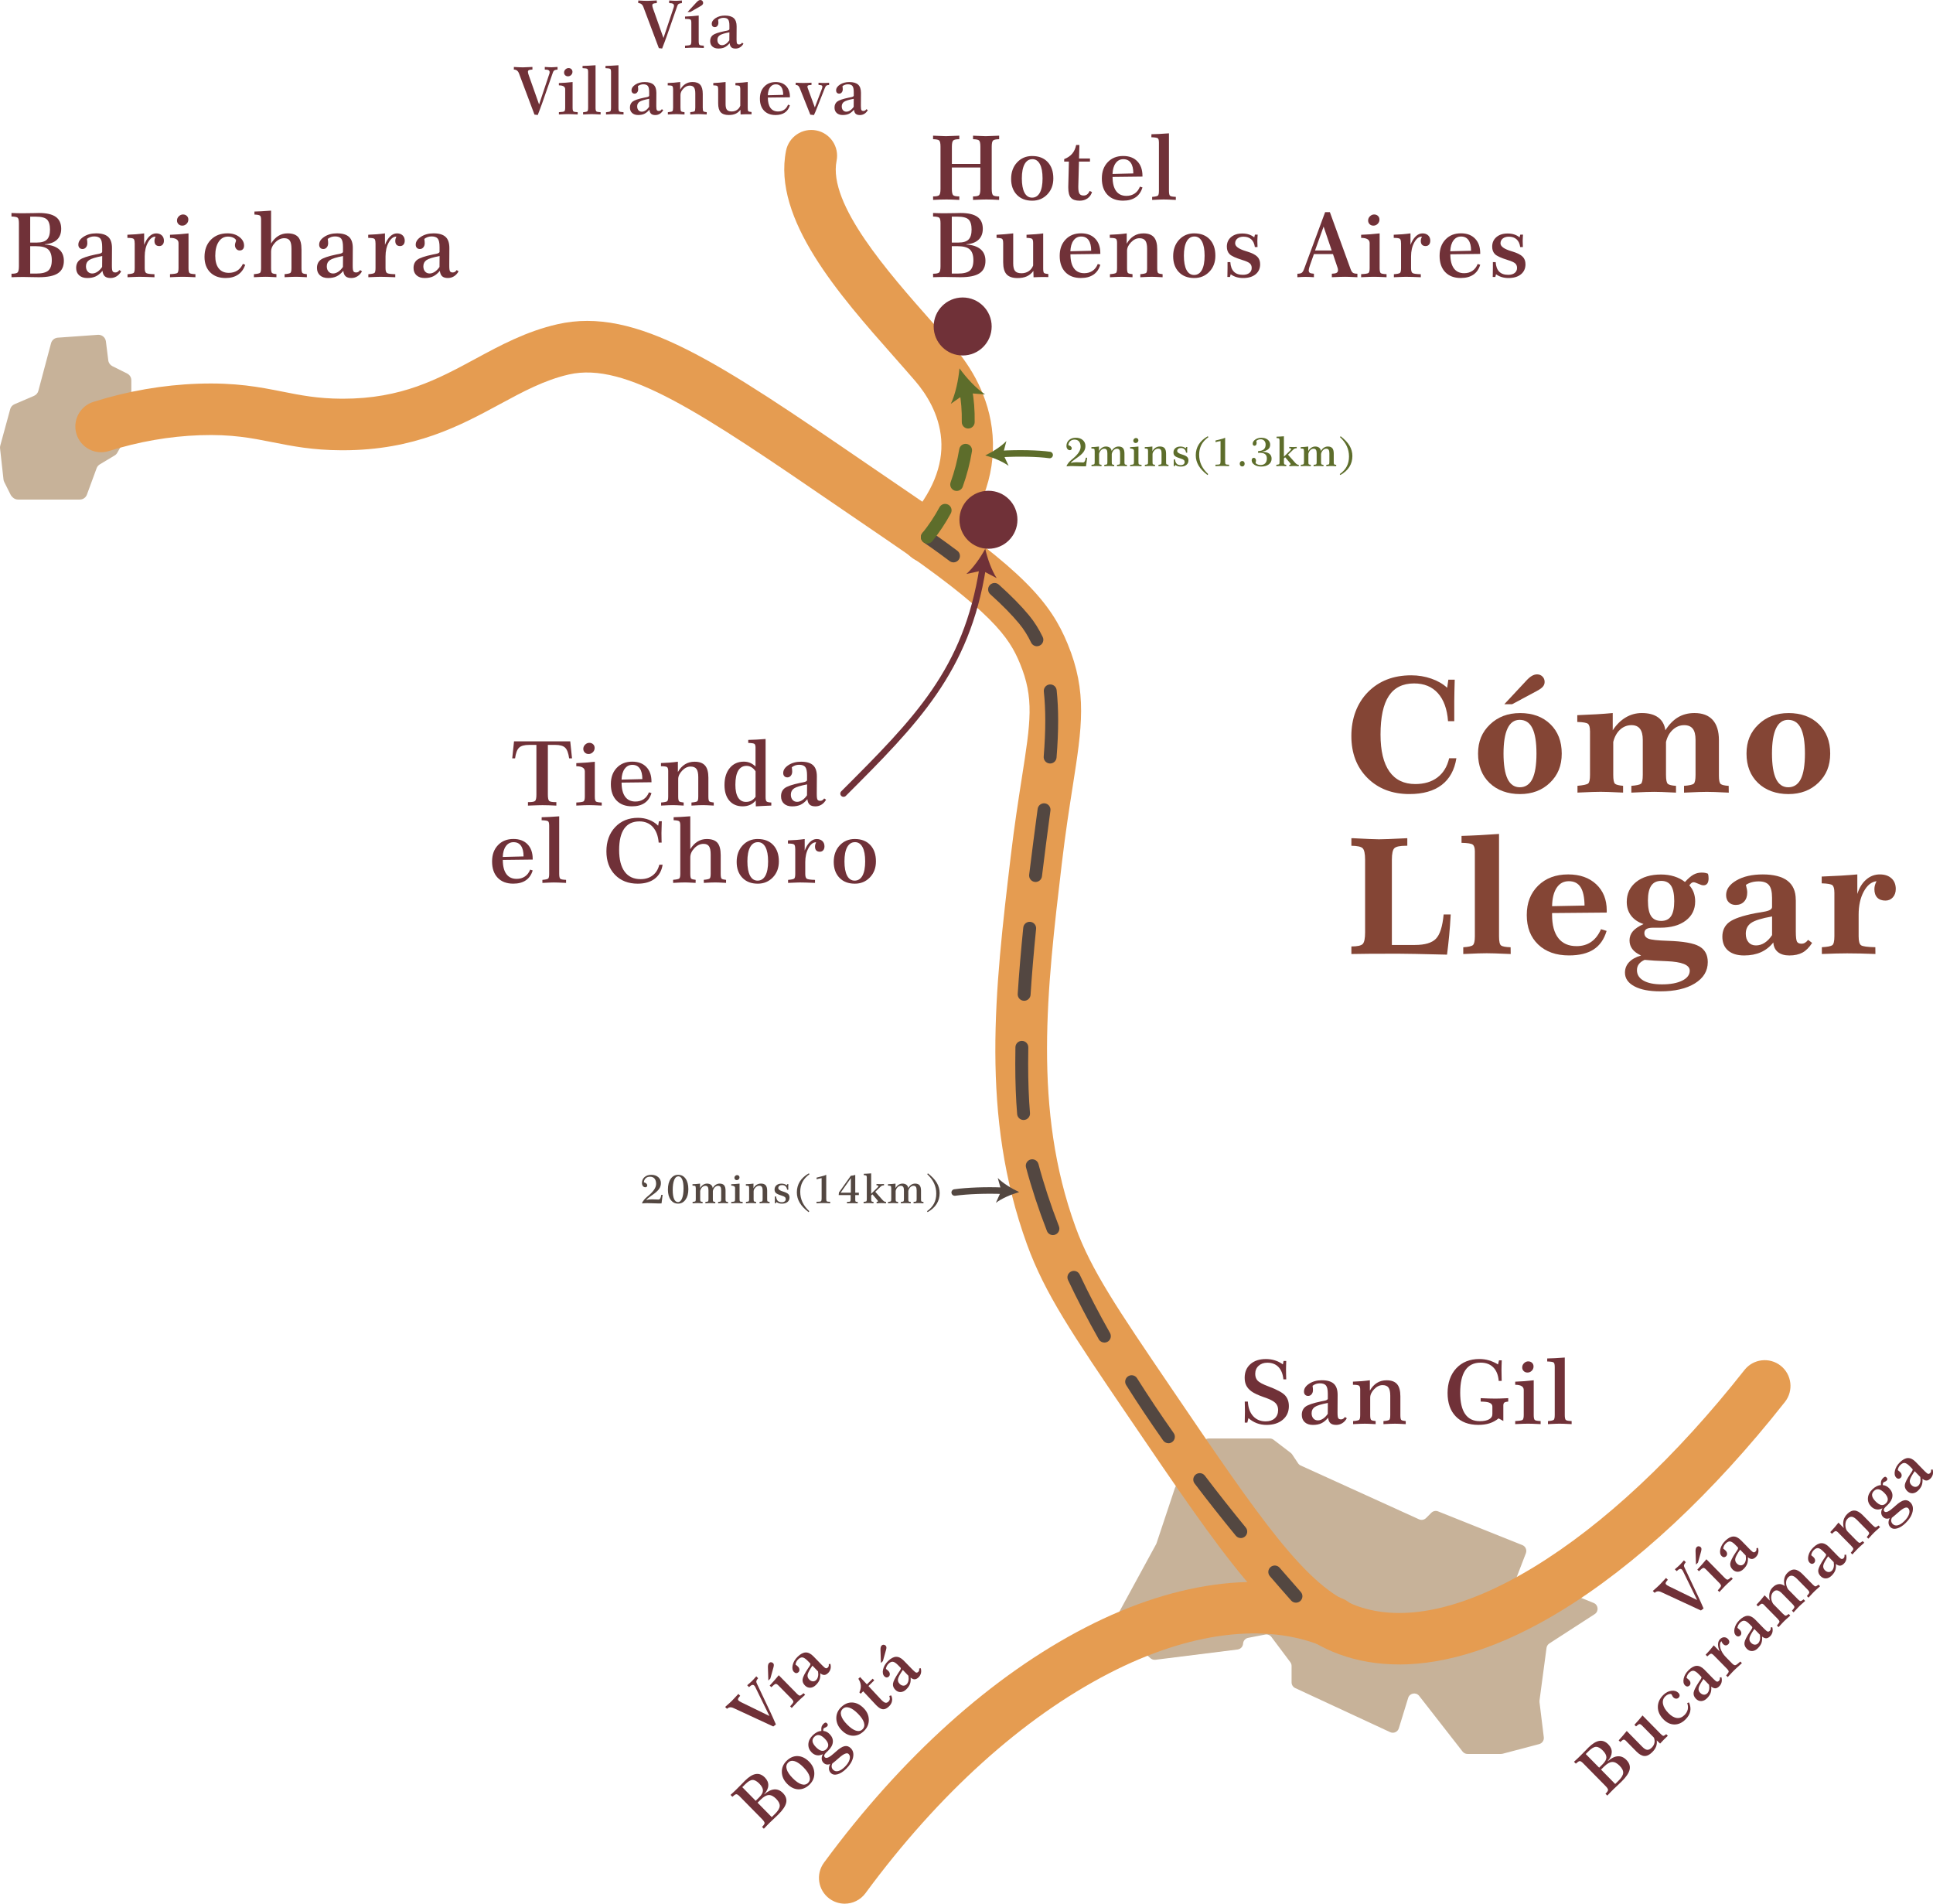 <?xml version="1.0" encoding="UTF-8"?><svg xmlns="http://www.w3.org/2000/svg" viewBox="0 0 886.57 872.95"><defs><style>.d{fill:#e59c51;}.e{fill:#c7b299;}.f{fill:#703138;}.g{fill:#534741;}.h{fill:#5d6d2b;}.i{fill:#844535;}</style></defs><g id="a"/><g id="b"><g id="c"><g><g><path class="f" d="M5.27,97.67c.86,.04,1.7,.07,2.54,.09,.84,.02,1.68,.03,2.51,.03,1.59,0,3.22-.02,4.9-.06s2.56-.06,2.66-.06c3.47,0,6.04,.59,7.7,1.77,1.66,1.18,2.49,3.01,2.49,5.48,0,2.11-.65,3.78-1.94,5s-3.17,1.92-5.61,2.09v.12c2.87,.17,5.05,.9,6.54,2.17,1.49,1.27,2.23,3.04,2.23,5.31,0,2.61-.91,4.51-2.74,5.71-1.82,1.2-4.74,1.8-8.75,1.8-1,0-2.29-.02-3.86-.06-1.57-.04-2.64-.06-3.2-.06-.82,0-1.68,0-2.61,.03-.92,.02-1.87,.05-2.85,.09l-.02-1.6c1.48,0,2.42-.2,2.82-.59,.39-.39,.59-1.35,.59-2.86v-19.74c0-1.38-.21-2.22-.62-2.53-.41-.31-1.34-.48-2.79-.52v-1.62Zm8.58,1.68v11.88h3.05c2.15,0,3.69-.46,4.63-1.39,.93-.93,1.4-2.45,1.4-4.56s-.46-3.73-1.37-4.61-2.62-1.32-5.12-1.32h-2.58Zm0,13.53v12.57h2.73c2.66,0,4.52-.46,5.58-1.39s1.59-2.52,1.59-4.76-.55-3.94-1.66-4.93c-1.11-.99-2.98-1.48-5.61-1.48h-2.62Z"/><path class="f" d="M47.02,124.18c-1,1.19-2.03,2.04-3.1,2.55-1.06,.51-2.36,.76-3.9,.76s-2.8-.41-3.72-1.24c-.92-.83-1.37-1.96-1.37-3.39,0-1.59,.55-2.82,1.64-3.69,1.09-.87,3.5-1.69,7.21-2.47,.36-.08,.81-.17,1.34-.26,1.16-.21,1.74-.55,1.74-1.02v-2.2c0-1.84-.27-3.11-.82-3.79s-1.49-1.02-2.83-1.02c-.63,0-1.22,.1-1.78,.29-.56,.19-1.08,.48-1.56,.85,.07,.44,.11,.82,.14,1.12,.03,.31,.04,.59,.04,.86,0,.76-.21,1.4-.63,1.9-.42,.51-.95,.76-1.57,.76-.59,0-1.06-.18-1.4-.54-.35-.36-.52-.85-.52-1.46,0-1.38,.8-2.58,2.41-3.63,1.6-1.04,3.53-1.56,5.79-1.56,2.48,0,4.31,.54,5.48,1.61s1.75,2.77,1.75,5.08v.12l-.04,7.28v.9c0,1.27,.12,2.08,.35,2.43,.23,.35,.65,.52,1.25,.52,.36,0,.69-.09,.98-.27s.57-.46,.82-.83l.86,.58c-.55,.99-1.25,1.75-2.09,2.27-.85,.53-1.78,.79-2.8,.79-1.16,0-2.03-.26-2.62-.78s-.94-1.36-1.07-2.53Zm-.14-6.77c-3.02,.57-5.02,1.19-5.99,1.85s-1.46,1.61-1.46,2.86c0,.99,.26,1.78,.79,2.39,.53,.6,1.22,.9,2.08,.9,.79,0,1.58-.26,2.37-.78,.79-.52,1.52-1.26,2.17-2.22l.04-4.99Z"/><path class="f" d="M61.76,111.46c0-1.04-.17-1.7-.52-1.96-.35-.27-1.28-.41-2.81-.42v-1.44c1.31-.04,2.61-.11,3.89-.21,1.28-.1,2.55-.24,3.79-.41v5.27c.64-1.68,1.44-2.98,2.4-3.9,.96-.92,1.99-1.37,3.1-1.37s1.96,.31,2.61,.92,.96,1.43,.96,2.44c0,.75-.19,1.35-.58,1.79-.39,.45-.9,.67-1.54,.67-.72,0-1.27-.2-1.65-.6s-.57-.99-.57-1.76c0-.33,.04-.66,.13-.99,.09-.33,.21-.66,.37-.99h-.04c-1.31,0-2.46,.89-3.45,2.68-.99,1.78-1.48,3.93-1.48,6.44v5.33c0,1.19,.22,1.94,.67,2.25,.45,.31,1.71,.5,3.8,.55v1.38c-1.64-.07-3-.12-4.08-.15-1.08-.03-2-.05-2.78-.05-.36,0-.89,.01-1.6,.04-.71,.03-2,.08-3.89,.16v-1.38c1.55-.13,2.49-.33,2.81-.6,.32-.27,.48-1,.48-2.2v-11.48Z"/><path class="f" d="M86.46,107.01v15.93c0,1.3,.18,2.07,.54,2.32,.36,.25,1.24,.41,2.63,.46v1.4c-1.64-.08-2.88-.13-3.72-.16s-1.51-.04-2.03-.04c-.55,0-1.26,.01-2.12,.04-.87,.03-2.13,.08-3.79,.16v-1.4c1.86-.09,2.97-.27,3.35-.53,.37-.26,.56-1.01,.56-2.25v-11.48c-.01-1.56-1.3-2.36-3.87-2.38h-.04v-1.42c1.38-.05,2.77-.13,4.19-.23,1.42-.1,2.85-.24,4.31-.41Zm-2.54-8.66c.72,0,1.31,.22,1.77,.66,.46,.44,.69,1,.69,1.68,0,.76-.27,1.42-.82,1.96-.55,.55-1.2,.82-1.96,.82-.71,0-1.29-.23-1.74-.68s-.68-1.01-.68-1.68c0-.73,.28-1.38,.84-1.93,.56-.55,1.2-.83,1.9-.83Z"/><path class="f" d="M111.4,120.98l1.08,.48c-.72,2-1.84,3.51-3.35,4.52s-3.39,1.51-5.65,1.51c-2.98,0-5.34-.87-7.07-2.6s-2.61-4.1-2.61-7.08c0-3.25,.96-5.86,2.89-7.84s4.48-2.97,7.66-2.97c2.17,0,3.97,.55,5.42,1.66,1.45,1.11,2.17,2.43,2.17,3.97,0,.7-.18,1.24-.53,1.63-.35,.39-.84,.59-1.47,.59s-1.15-.23-1.56-.7-.62-1.05-.62-1.76c0-.37,.08-.78,.25-1.21,.17-.43,.25-.72,.25-.85,0-.43-.36-.84-1.08-1.24s-1.6-.6-2.62-.6c-1.79,0-3.21,.79-4.26,2.37-1.05,1.58-1.57,3.73-1.57,6.47,0,2.5,.54,4.42,1.61,5.77,1.08,1.35,2.61,2.02,4.6,2.02,1.51,0,2.81-.35,3.9-1.04,1.09-.7,1.95-1.73,2.58-3.11Z"/><path class="f" d="M124.33,96.59v15.07c.95-1.54,2.06-2.7,3.33-3.48,1.27-.78,2.68-1.17,4.23-1.17,2.26,0,3.89,.58,4.89,1.73s1.5,3.06,1.5,5.7v8.5c0,1.24,.14,1.99,.42,2.25,.28,.26,.96,.44,2.04,.55v1.38c-1.46-.08-2.54-.13-3.24-.16-.7-.03-1.27-.04-1.69-.04-.5,0-1.14,.01-1.94,.04s-1.91,.08-3.33,.16l-.02-1.4c1.46-.13,2.35-.33,2.67-.58,.33-.25,.49-.99,.49-2.2v-8.86c0-1.76-.26-3.01-.77-3.75-.51-.73-1.35-1.1-2.51-1.1-1.52,0-2.92,.66-4.18,1.97-1.26,1.32-1.89,2.72-1.89,4.22v7.52c0,1.23,.14,1.97,.42,2.23,.28,.26,.96,.44,2.04,.55l-.02,1.4c-1.71-.09-2.87-.15-3.47-.17-.6-.02-1.08-.03-1.44-.03-.49,0-1.14,.01-1.93,.04s-1.95,.08-3.48,.16v-1.4c1.54-.13,2.47-.33,2.8-.59s.49-.99,.49-2.19v-22.21c0-.95-.16-1.56-.48-1.84-.32-.28-1.18-.45-2.57-.5v-1.38c.91-.01,1.95-.05,3.12-.12,1.17-.07,2.67-.17,4.52-.3Z"/><path class="f" d="M157.47,124.18c-1,1.19-2.03,2.04-3.1,2.55-1.06,.51-2.36,.76-3.9,.76s-2.8-.41-3.72-1.24c-.92-.83-1.37-1.96-1.37-3.39,0-1.59,.55-2.82,1.64-3.69,1.09-.87,3.5-1.69,7.21-2.47,.36-.08,.81-.17,1.34-.26,1.16-.21,1.74-.55,1.74-1.02v-2.2c0-1.84-.27-3.11-.82-3.79s-1.49-1.02-2.83-1.02c-.63,0-1.22,.1-1.78,.29-.56,.19-1.08,.48-1.56,.85,.07,.44,.11,.82,.14,1.12,.03,.31,.04,.59,.04,.86,0,.76-.21,1.4-.63,1.9-.42,.51-.95,.76-1.57,.76-.59,0-1.06-.18-1.4-.54-.35-.36-.52-.85-.52-1.46,0-1.38,.8-2.58,2.41-3.63,1.6-1.04,3.53-1.56,5.79-1.56,2.48,0,4.31,.54,5.48,1.61s1.75,2.77,1.75,5.08v.12l-.04,7.28v.9c0,1.27,.12,2.08,.35,2.43,.23,.35,.65,.52,1.25,.52,.36,0,.69-.09,.98-.27s.57-.46,.82-.83l.86,.58c-.55,.99-1.25,1.75-2.09,2.27-.85,.53-1.78,.79-2.8,.79-1.16,0-2.03-.26-2.62-.78s-.94-1.36-1.07-2.53Zm-.14-6.77c-3.02,.57-5.02,1.19-5.99,1.85s-1.46,1.61-1.46,2.86c0,.99,.26,1.78,.79,2.39,.53,.6,1.22,.9,2.08,.9,.79,0,1.58-.26,2.37-.78,.79-.52,1.52-1.26,2.17-2.22l.04-4.99Z"/><path class="f" d="M172.21,111.46c0-1.04-.17-1.7-.52-1.96-.35-.27-1.28-.41-2.81-.42v-1.44c1.31-.04,2.61-.11,3.89-.21,1.28-.1,2.55-.24,3.79-.41v5.27c.64-1.68,1.44-2.98,2.4-3.9,.96-.92,1.99-1.37,3.1-1.37s1.96,.31,2.61,.92,.96,1.43,.96,2.44c0,.75-.19,1.35-.58,1.79-.39,.45-.9,.67-1.54,.67-.72,0-1.27-.2-1.65-.6s-.57-.99-.57-1.76c0-.33,.04-.66,.13-.99,.09-.33,.21-.66,.37-.99h-.04c-1.31,0-2.46,.89-3.45,2.68-.99,1.78-1.48,3.93-1.48,6.44v5.33c0,1.19,.22,1.94,.67,2.25,.45,.31,1.71,.5,3.8,.55v1.38c-1.64-.07-3-.12-4.08-.15-1.08-.03-2-.05-2.78-.05-.36,0-.89,.01-1.6,.04-.71,.03-2,.08-3.89,.16v-1.38c1.55-.13,2.49-.33,2.81-.6,.32-.27,.48-1,.48-2.2v-11.48Z"/><path class="f" d="M201.76,124.18c-1,1.19-2.03,2.04-3.1,2.55-1.06,.51-2.36,.76-3.9,.76s-2.8-.41-3.72-1.24c-.92-.83-1.37-1.96-1.37-3.39,0-1.59,.55-2.82,1.64-3.69,1.09-.87,3.5-1.69,7.21-2.47,.36-.08,.81-.17,1.34-.26,1.16-.21,1.74-.55,1.74-1.02v-2.2c0-1.84-.27-3.11-.82-3.79s-1.49-1.02-2.83-1.02c-.63,0-1.22,.1-1.78,.29-.56,.19-1.08,.48-1.56,.85,.07,.44,.11,.82,.14,1.12,.03,.31,.04,.59,.04,.86,0,.76-.21,1.4-.63,1.9-.42,.51-.95,.76-1.57,.76-.59,0-1.06-.18-1.4-.54-.35-.36-.52-.85-.52-1.46,0-1.38,.8-2.58,2.41-3.63,1.6-1.04,3.53-1.56,5.79-1.56,2.48,0,4.31,.54,5.48,1.61s1.75,2.77,1.75,5.08v.12l-.04,7.28v.9c0,1.27,.12,2.08,.35,2.43,.23,.35,.65,.52,1.25,.52,.36,0,.69-.09,.98-.27s.57-.46,.82-.83l.86,.58c-.55,.99-1.25,1.75-2.09,2.27-.85,.53-1.78,.79-2.8,.79-1.16,0-2.03-.26-2.62-.78s-.94-1.36-1.07-2.53Zm-.14-6.77c-3.02,.57-5.02,1.19-5.99,1.85s-1.46,1.61-1.46,2.86c0,.99,.26,1.78,.79,2.39,.53,.6,1.22,.9,2.08,.9,.79,0,1.58-.26,2.37-.78,.79-.52,1.52-1.26,2.17-2.22l.04-4.99Z"/></g><g><path class="f" d="M427.96,62.21c.41,.01,1,.04,1.76,.08,2.06,.11,3.43,.16,4.11,.16,.87,0,2.46-.06,4.79-.18,.6-.03,1.06-.05,1.36-.06v1.62c-1.46,0-2.39,.2-2.79,.6-.41,.4-.61,1.35-.61,2.85v7.9h13.07v-7.9c0-1.52-.2-2.47-.59-2.85-.39-.37-1.32-.57-2.78-.6v-1.62c.37,.01,.9,.04,1.58,.08,2.08,.11,3.5,.16,4.25,.16,.86,0,2.45-.06,4.79-.18,.59-.03,1.04-.05,1.36-.06v1.62c-1.48,.03-2.42,.23-2.82,.62-.39,.39-.59,1.33-.59,2.83v19.34c0,1.55,.2,2.51,.6,2.89,.4,.37,1.34,.56,2.81,.56l-.02,1.6c-1.11-.07-2.16-.12-3.17-.15s-1.9-.05-2.69-.05c-.55,0-1.26,.01-2.13,.04s-2.2,.08-3.98,.16v-1.6c1.46,0,2.38-.2,2.78-.59,.39-.39,.59-1.35,.59-2.86v-9.8h-13.07v9.8c0,1.52,.2,2.48,.6,2.87,.4,.39,1.34,.58,2.81,.58v1.6c-1.6-.08-2.85-.13-3.74-.16s-1.59-.04-2.11-.04c-.88,0-1.84,.02-2.89,.05s-2.13,.08-3.27,.15l-.02-1.6c1.48,0,2.42-.2,2.82-.59,.39-.39,.59-1.35,.59-2.86v-19.34c0-1.52-.2-2.47-.59-2.85-.39-.37-1.33-.57-2.82-.6v-1.62Z"/><path class="f" d="M473.44,71.55c3.01,0,5.37,.92,7.09,2.76s2.58,4.34,2.58,7.5c0,2.97-.92,5.41-2.76,7.33s-4.15,2.89-6.92,2.89c-2.97,0-5.32-.9-7.06-2.71-1.74-1.8-2.62-4.24-2.62-7.29s.91-5.6,2.74-7.56c1.82-1.95,4.14-2.93,6.94-2.93Zm.04,1.44c-1.54,0-2.72,.77-3.56,2.29-.83,1.53-1.25,3.71-1.25,6.52s.4,5.03,1.21,6.55,1.97,2.28,3.48,2.28,2.74-.76,3.57-2.28c.83-1.52,1.24-3.71,1.24-6.55s-.4-5.01-1.21-6.53c-.81-1.52-1.97-2.29-3.48-2.29Z"/><path class="f" d="M493.59,66.48h1.48l-.16,6.19h5.01v1.42h-5.05l-.3,11.22v.68c0,1.38,.19,2.33,.56,2.87s1,.8,1.86,.8c.64,0,1.18-.17,1.62-.5,.44-.33,.83-.87,1.16-1.6l1.08,.5c-.37,1.23-1.06,2.2-2.06,2.91-1,.71-2.19,1.06-3.57,1.06-1.88,0-3.23-.45-4.04-1.35-.81-.9-1.21-2.43-1.21-4.6v-.6l.28-11.38h-2.16v-1.14c1.55-.6,2.77-1.43,3.67-2.48,.9-1.06,1.5-2.39,1.82-3.99Z"/><path class="f" d="M510.28,81.17c.01,2.83,.56,4.98,1.64,6.45s2.65,2.2,4.71,2.2c1.46,0,2.71-.36,3.78-1.08s1.87-1.77,2.42-3.15l1.16,.36c-.6,2-1.65,3.52-3.15,4.54-1.5,1.02-3.42,1.53-5.77,1.53-3.03,0-5.41-.9-7.13-2.7s-2.58-4.29-2.58-7.46,.9-5.59,2.7-7.49,4.17-2.84,7.1-2.84c2.74,0,4.9,.81,6.47,2.44,1.58,1.63,2.36,3.87,2.36,6.71v.3l-13.71,.16Zm-.02-1.4l9.54-.24c0-2.12-.39-3.75-1.17-4.86-.78-1.12-1.91-1.67-3.4-1.67s-2.63,.6-3.52,1.8c-.89,1.2-1.37,2.86-1.45,4.97Z"/><path class="f" d="M531.53,65.28c0-.96-.16-1.58-.47-1.85-.31-.27-1.31-.44-2.98-.49l.02-1.38c1.08-.03,2.25-.07,3.51-.13,1.26-.06,2.77-.16,4.53-.29v26.35c0,1.28,.18,2.05,.53,2.31,.35,.26,1.23,.42,2.62,.47v1.4c-1.6-.08-2.82-.13-3.64-.16-.82-.03-1.48-.04-1.97-.04-.39,0-.94,.01-1.66,.04-.72,.03-1.92,.08-3.59,.16v-1.38c1.44-.13,2.32-.33,2.64-.59,.31-.26,.47-1,.47-2.21v-22.21Z"/><path class="f" d="M427.96,97.67c.86,.04,1.7,.07,2.54,.09,.84,.02,1.68,.03,2.51,.03,1.59,0,3.22-.02,4.9-.06s2.56-.06,2.66-.06c3.47,0,6.04,.59,7.7,1.77,1.66,1.18,2.49,3.01,2.49,5.48,0,2.11-.65,3.78-1.94,5s-3.17,1.92-5.61,2.09v.12c2.87,.17,5.05,.9,6.54,2.17,1.49,1.27,2.23,3.04,2.23,5.31,0,2.61-.91,4.51-2.74,5.71-1.82,1.2-4.74,1.8-8.75,1.8-1,0-2.29-.02-3.86-.06-1.57-.04-2.64-.06-3.2-.06-.82,0-1.68,0-2.61,.03-.92,.02-1.87,.05-2.85,.09l-.02-1.6c1.48,0,2.42-.2,2.82-.59,.39-.39,.59-1.35,.59-2.86v-19.74c0-1.38-.21-2.22-.62-2.53-.41-.31-1.34-.48-2.79-.52v-1.62Zm8.58,1.68v11.88h3.05c2.15,0,3.69-.46,4.63-1.39,.93-.93,1.4-2.45,1.4-4.56s-.46-3.73-1.37-4.61-2.62-1.32-5.12-1.32h-2.58Zm0,13.53v12.57h2.73c2.66,0,4.52-.46,5.58-1.39s1.59-2.52,1.59-4.76-.55-3.94-1.66-4.93c-1.11-.99-2.98-1.48-5.61-1.48h-2.62Z"/><path class="f" d="M460.1,111.46c0-1.03-.16-1.68-.49-1.94s-1.17-.41-2.54-.44v-1.42c1.31-.07,2.6-.15,3.88-.26,1.28-.11,2.53-.23,3.76-.38v13.77c0,1.66,.29,2.82,.87,3.5s1.56,1.01,2.94,1.01c1.24,0,2.33-.31,3.27-.93,.93-.62,1.62-1.49,2.06-2.6v-10.3c0-1.03-.16-1.68-.49-1.94-.33-.27-1.17-.42-2.54-.46v-1.42c1.64-.08,3.07-.17,4.27-.26,1.2-.09,2.32-.21,3.37-.36v16.01c0,1.18,.13,1.88,.38,2.12,.25,.24,.92,.41,1.98,.5v1.4c-.44-.01-.9-.02-1.37-.03s-1.09,0-1.85,0c-.28,0-.72,0-1.31,.03-.59,.02-1.35,.05-2.25,.09l-.08-2.91c-.84,1.12-1.84,1.95-3.01,2.48-1.16,.53-2.59,.79-4.27,.79-2.28,0-3.95-.57-5-1.71s-1.57-2.98-1.57-5.5v-8.82Z"/><path class="f" d="M490.95,116.63c.01,2.83,.56,4.98,1.64,6.45s2.65,2.2,4.71,2.2c1.46,0,2.71-.36,3.78-1.08s1.87-1.77,2.42-3.15l1.16,.36c-.6,2-1.65,3.52-3.15,4.54-1.5,1.02-3.42,1.53-5.77,1.53-3.03,0-5.41-.9-7.13-2.7s-2.58-4.29-2.58-7.46,.9-5.59,2.7-7.49,4.17-2.84,7.1-2.84c2.74,0,4.9,.81,6.47,2.44,1.58,1.63,2.36,3.87,2.36,6.71v.3l-13.71,.16Zm-.02-1.4l9.54-.24c0-2.12-.39-3.75-1.17-4.86-.78-1.12-1.91-1.67-3.4-1.67s-2.63,.6-3.52,1.8c-.89,1.2-1.37,2.86-1.45,4.97Z"/><path class="f" d="M512.34,111.46c0-1.04-.17-1.7-.52-1.96-.35-.27-1.28-.41-2.81-.42v-1.44c1.31-.04,2.61-.11,3.91-.21,1.3-.1,2.58-.24,3.85-.41v4.73c.88-1.56,1.97-2.74,3.26-3.54s2.76-1.19,4.42-1.19c2.18,0,3.77,.59,4.79,1.76s1.52,3.04,1.52,5.59v8.58c0,1.26,.14,2.01,.42,2.25,.28,.25,.96,.42,2.04,.53v1.4c-1.46-.08-2.54-.13-3.25-.16s-1.27-.04-1.68-.04c-.49,0-1.14,.01-1.94,.04-.8,.03-1.92,.08-3.35,.16v-1.4c1.48-.13,2.37-.33,2.67-.58,.3-.25,.45-.99,.45-2.2v-8.86c0-1.75-.27-3-.82-3.74-.55-.74-1.45-1.11-2.71-1.11-1.38,0-2.67,.63-3.87,1.88-1.2,1.26-1.8,2.54-1.8,3.87v7.96c0,1.23,.14,1.97,.42,2.23,.28,.26,.98,.44,2.08,.55v1.4c-1.42-.08-2.49-.13-3.23-.16-.74-.03-1.32-.04-1.74-.04-.51,0-1.16,.01-1.95,.04s-1.93,.08-3.42,.16v-1.4c1.55-.13,2.48-.33,2.79-.59,.31-.26,.46-.99,.46-2.19v-11.48Z"/><path class="f" d="M547.76,107.01c3.01,0,5.37,.92,7.09,2.76s2.58,4.34,2.58,7.5c0,2.97-.92,5.41-2.76,7.33s-4.15,2.89-6.92,2.89c-2.97,0-5.32-.9-7.06-2.71-1.74-1.8-2.62-4.24-2.62-7.29s.91-5.6,2.74-7.56c1.82-1.95,4.14-2.93,6.94-2.93Zm.04,1.44c-1.54,0-2.72,.77-3.56,2.29-.83,1.53-1.25,3.71-1.25,6.52s.4,5.03,1.21,6.55,1.97,2.28,3.48,2.28,2.74-.76,3.57-2.28c.83-1.52,1.24-3.71,1.24-6.55s-.4-5.01-1.21-6.53c-.81-1.52-1.97-2.29-3.48-2.29Z"/><path class="f" d="M575.26,108.83l.32-1.24h1.24c-.01,.31-.04,.79-.08,1.44-.04,.66-.06,1.14-.06,1.44,0,.57,.03,1.48,.08,2.71v.12h-1.22c-.2-1.54-.75-2.72-1.64-3.54-.9-.82-2.08-1.23-3.57-1.23-1.15,0-2.07,.28-2.78,.84-.7,.56-1.05,1.3-1.05,2.21,0,1.4,1.63,2.59,4.89,3.57,.29,.09,.51,.16,.64,.2,2.21,.68,3.74,1.46,4.62,2.34,.88,.88,1.31,2.04,1.31,3.49,0,1.94-.7,3.47-2.09,4.61s-3.3,1.7-5.7,1.7c-1.11,0-2.13-.14-3.07-.42-.94-.28-1.82-.71-2.65-1.3l-.32,1.24h-1.2c.01-.13,.02-.33,.02-.6,.04-1.64,.06-2.81,.06-3.51v-2.71h1.28c.12,1.94,.66,3.39,1.61,4.37,.96,.98,2.33,1.46,4.14,1.46,1.25,0,2.24-.28,2.97-.85,.72-.57,1.08-1.34,1.08-2.31,0-.87-.28-1.56-.84-2.07s-1.72-1.04-3.47-1.57c-3.02-.94-4.96-1.82-5.81-2.67-.85-.84-1.28-1.99-1.28-3.45,0-1.82,.65-3.28,1.94-4.38,1.29-1.1,3.01-1.65,5.15-1.65,1.09,0,2.09,.14,2.99,.43,.89,.29,1.72,.73,2.48,1.33Z"/><path class="f" d="M607.77,97.29h2.18l9.48,26.07c.32,.88,.69,1.46,1.11,1.74,.42,.28,1.1,.42,2.03,.42v1.6c-1.71-.08-2.96-.13-3.74-.16s-1.41-.04-1.87-.04c-.57,0-1.32,.01-2.22,.04s-2.2,.08-3.89,.16v-1.6c1.01-.03,1.74-.16,2.17-.41,.43-.25,.65-.64,.65-1.19,0-.19,0-.36-.03-.52-.02-.16-.05-.3-.09-.42l-2.18-6.47h-8.74l-1.68,4.75c-.03,.08-.06,.18-.1,.3-.4,1.14-.6,1.92-.6,2.36,0,.56,.16,.95,.47,1.17,.31,.22,.95,.36,1.91,.43v1.6c-.72-.05-1.41-.09-2.07-.12-.66-.03-1.27-.04-1.81-.04-.47,0-1.02,.01-1.65,.04s-1.32,.07-2.05,.12v-1.6c.91,0,1.57-.14,1.98-.42,.41-.28,.79-.91,1.14-1.88l9.6-25.93Zm-.7,6.61l-3.93,10.96h7.64l-3.71-10.96Z"/><path class="f" d="M632.77,107.01v15.93c0,1.3,.18,2.07,.54,2.32,.36,.25,1.24,.41,2.63,.46v1.4c-1.64-.08-2.88-.13-3.72-.16s-1.51-.04-2.03-.04c-.55,0-1.26,.01-2.12,.04-.87,.03-2.13,.08-3.79,.16v-1.4c1.86-.09,2.97-.27,3.35-.53,.37-.26,.56-1.01,.56-2.25v-11.48c-.01-1.56-1.3-2.36-3.87-2.38h-.04v-1.42c1.38-.05,2.77-.13,4.19-.23,1.42-.1,2.85-.24,4.31-.41Zm-2.54-8.66c.72,0,1.31,.22,1.77,.66,.46,.44,.69,1,.69,1.68,0,.76-.27,1.42-.82,1.96-.55,.55-1.2,.82-1.96,.82-.71,0-1.29-.23-1.74-.68s-.68-1.01-.68-1.68c0-.73,.28-1.38,.84-1.93,.56-.55,1.2-.83,1.9-.83Z"/><path class="f" d="M642.57,111.46c0-1.04-.17-1.7-.52-1.96-.35-.27-1.28-.41-2.81-.42v-1.44c1.31-.04,2.61-.11,3.89-.21,1.28-.1,2.55-.24,3.79-.41v5.27c.64-1.68,1.44-2.98,2.4-3.9,.96-.92,1.99-1.37,3.1-1.37s1.96,.31,2.61,.92,.96,1.43,.96,2.44c0,.75-.19,1.35-.58,1.79-.39,.45-.9,.67-1.54,.67-.72,0-1.27-.2-1.65-.6s-.57-.99-.57-1.76c0-.33,.04-.66,.13-.99,.09-.33,.21-.66,.37-.99h-.04c-1.31,0-2.46,.89-3.45,2.68-.99,1.78-1.48,3.93-1.48,6.44v5.33c0,1.19,.22,1.94,.67,2.25,.45,.31,1.71,.5,3.8,.55v1.38c-1.64-.07-3-.12-4.08-.15-1.08-.03-2-.05-2.78-.05-.36,0-.89,.01-1.6,.04-.71,.03-2,.08-3.89,.16v-1.38c1.55-.13,2.49-.33,2.81-.6,.32-.27,.48-1,.48-2.2v-11.48Z"/><path class="f" d="M665.19,116.63c.01,2.83,.56,4.98,1.64,6.45s2.65,2.2,4.71,2.2c1.46,0,2.71-.36,3.78-1.08s1.87-1.77,2.42-3.15l1.16,.36c-.6,2-1.65,3.52-3.15,4.54-1.5,1.02-3.42,1.53-5.77,1.53-3.03,0-5.41-.9-7.13-2.7s-2.58-4.29-2.58-7.46,.9-5.59,2.7-7.49,4.17-2.84,7.1-2.84c2.74,0,4.9,.81,6.47,2.44,1.58,1.63,2.36,3.87,2.36,6.71v.3l-13.71,.16Zm-.02-1.4l9.54-.24c0-2.12-.39-3.75-1.17-4.86-.78-1.12-1.91-1.67-3.4-1.67s-2.63,.6-3.52,1.8c-.89,1.2-1.37,2.86-1.45,4.97Z"/><path class="f" d="M696.96,108.83l.32-1.24h1.24c-.01,.31-.04,.79-.08,1.44-.04,.66-.06,1.14-.06,1.44,0,.57,.03,1.48,.08,2.71v.12h-1.22c-.2-1.54-.75-2.72-1.64-3.54-.9-.82-2.08-1.23-3.57-1.23-1.15,0-2.07,.28-2.78,.84-.7,.56-1.05,1.3-1.05,2.21,0,1.4,1.63,2.59,4.89,3.57,.29,.09,.51,.16,.64,.2,2.21,.68,3.74,1.46,4.62,2.34,.88,.88,1.31,2.04,1.31,3.49,0,1.94-.7,3.47-2.09,4.61s-3.3,1.7-5.7,1.7c-1.11,0-2.13-.14-3.07-.42-.94-.28-1.82-.71-2.65-1.3l-.32,1.24h-1.2c.01-.13,.02-.33,.02-.6,.04-1.64,.06-2.81,.06-3.51v-2.71h1.28c.12,1.94,.66,3.39,1.61,4.37,.96,.98,2.33,1.46,4.14,1.46,1.25,0,2.24-.28,2.97-.85,.72-.57,1.08-1.34,1.08-2.31,0-.87-.28-1.56-.84-2.07s-1.72-1.04-3.47-1.57c-3.02-.94-4.96-1.82-5.81-2.67-.85-.84-1.28-1.99-1.28-3.45,0-1.82,.65-3.28,1.94-4.38,1.29-1.1,3.01-1.65,5.15-1.65,1.09,0,2.09,.14,2.99,.43,.89,.29,1.72,.73,2.48,1.33Z"/></g><g><path class="f" d="M235.77,339.95h25.77l.82,7.8h-1.32c-.33-2.39-.94-4.02-1.82-4.88-.88-.86-2.41-1.29-4.57-1.29h-3.37v22.79c0,1.55,.2,2.51,.59,2.89s1.35,.56,2.86,.56h.44v1.6c-1.2-.07-2.34-.12-3.43-.15s-2.06-.05-2.93-.05c-.6,0-1.37,.01-2.32,.04-.94,.03-2.39,.08-4.34,.16v-1.6h.46c1.48,0,2.42-.19,2.82-.56,.39-.37,.59-1.34,.59-2.89v-22.79h-3.37c-2.18,0-3.71,.43-4.6,1.3-.89,.87-1.49,2.49-1.81,4.87h-1.3l.82-7.8Z"/><path class="f" d="M272.81,349.29v15.93c0,1.3,.18,2.07,.54,2.32,.36,.25,1.24,.41,2.63,.46v1.4c-1.64-.08-2.88-.13-3.72-.16s-1.51-.04-2.03-.04c-.55,0-1.26,.01-2.12,.04-.87,.03-2.13,.08-3.79,.16v-1.4c1.86-.09,2.97-.27,3.35-.53,.37-.26,.56-1.01,.56-2.25v-11.48c-.01-1.56-1.3-2.36-3.87-2.38h-.04v-1.42c1.38-.05,2.77-.13,4.19-.23,1.42-.1,2.85-.24,4.31-.41Zm-2.54-8.66c.72,0,1.31,.22,1.77,.66,.46,.44,.69,1,.69,1.68,0,.76-.27,1.42-.82,1.96-.55,.55-1.2,.82-1.96,.82-.71,0-1.29-.23-1.74-.68s-.68-1.01-.68-1.68c0-.73,.28-1.38,.84-1.93,.56-.55,1.2-.83,1.9-.83Z"/><path class="f" d="M285.09,358.9c.01,2.83,.56,4.98,1.64,6.45s2.65,2.2,4.71,2.2c1.46,0,2.71-.36,3.78-1.08s1.87-1.77,2.42-3.15l1.16,.36c-.6,2-1.65,3.52-3.15,4.54-1.5,1.02-3.42,1.53-5.77,1.53-3.03,0-5.41-.9-7.13-2.7s-2.58-4.29-2.58-7.46,.9-5.59,2.7-7.49,4.17-2.84,7.1-2.84c2.74,0,4.9,.81,6.47,2.44,1.58,1.63,2.36,3.87,2.36,6.71v.3l-13.71,.16Zm-.02-1.4l9.54-.24c0-2.12-.39-3.75-1.17-4.86-.78-1.12-1.91-1.67-3.4-1.67s-2.63,.6-3.52,1.8c-.89,1.2-1.37,2.86-1.45,4.97Z"/><path class="f" d="M306.48,353.73c0-1.04-.17-1.7-.52-1.96-.35-.27-1.28-.41-2.81-.42v-1.44c1.31-.04,2.61-.11,3.91-.21,1.3-.1,2.58-.24,3.85-.41v4.73c.88-1.56,1.97-2.74,3.26-3.54s2.76-1.19,4.42-1.19c2.18,0,3.77,.59,4.79,1.76s1.52,3.04,1.52,5.59v8.58c0,1.26,.14,2.01,.42,2.25,.28,.25,.96,.42,2.04,.53v1.4c-1.46-.08-2.54-.13-3.25-.16s-1.27-.04-1.68-.04c-.49,0-1.14,.01-1.94,.04-.8,.03-1.92,.08-3.35,.16v-1.4c1.48-.13,2.37-.33,2.67-.58,.3-.25,.45-.99,.45-2.2v-8.86c0-1.75-.27-3-.82-3.74-.55-.74-1.45-1.11-2.71-1.11-1.38,0-2.67,.63-3.87,1.88-1.2,1.26-1.8,2.54-1.8,3.87v7.96c0,1.23,.14,1.97,.42,2.23,.28,.26,.98,.44,2.08,.55v1.4c-1.42-.08-2.49-.13-3.23-.16-.74-.03-1.32-.04-1.74-.04-.51,0-1.16,.01-1.95,.04s-1.93,.08-3.42,.16v-1.4c1.55-.13,2.48-.33,2.79-.59,.31-.26,.46-.99,.46-2.19v-11.48Z"/><path class="f" d="M346.53,343.01c0-.97-.15-1.6-.46-1.86-.31-.27-1.27-.43-2.89-.48v-1.38c1.22-.03,2.49-.07,3.83-.14,1.34-.07,2.71-.16,4.13-.28v26.55c0,1.14,.15,1.84,.46,2.1,.31,.27,1.03,.43,2.16,.48v1.4c-1.07,.04-2.19,.09-3.36,.15-1.17,.06-2.42,.13-3.74,.21l-.04-2.71c-.75,.91-1.62,1.59-2.62,2.03s-2.12,.67-3.38,.67c-2.58,0-4.61-.87-6.1-2.6-1.49-1.74-2.23-4.12-2.23-7.16,0-3.27,.8-5.88,2.42-7.82,1.61-1.94,3.76-2.91,6.44-2.91,1.03,0,1.97,.18,2.83,.53,.86,.35,1.71,.92,2.54,1.69v-8.5Zm0,10.64c-.56-.82-1.19-1.43-1.88-1.84-.69-.41-1.44-.62-2.24-.62-1.68,0-2.96,.74-3.83,2.21s-1.3,3.63-1.3,6.49c0,2.54,.42,4.48,1.25,5.82s2.04,2.01,3.62,2.01c.91,0,1.72-.19,2.44-.57,.71-.38,1.37-.97,1.95-1.77v-11.72Z"/><path class="f" d="M370.31,366.46c-1,1.19-2.03,2.04-3.1,2.55-1.06,.51-2.36,.76-3.9,.76s-2.8-.41-3.72-1.24c-.92-.83-1.37-1.96-1.37-3.39,0-1.59,.55-2.82,1.64-3.69,1.09-.87,3.5-1.69,7.21-2.47,.36-.08,.81-.17,1.34-.26,1.16-.21,1.74-.55,1.74-1.02v-2.2c0-1.84-.27-3.11-.82-3.79s-1.49-1.02-2.83-1.02c-.63,0-1.22,.1-1.78,.29-.56,.19-1.08,.48-1.56,.85,.07,.44,.11,.82,.14,1.12,.03,.31,.04,.59,.04,.86,0,.76-.21,1.4-.63,1.9-.42,.51-.95,.76-1.57,.76-.59,0-1.06-.18-1.4-.54-.35-.36-.52-.85-.52-1.46,0-1.38,.8-2.58,2.41-3.63,1.6-1.04,3.53-1.56,5.79-1.56,2.48,0,4.31,.54,5.48,1.61s1.75,2.77,1.75,5.08v.12l-.04,7.28v.9c0,1.27,.12,2.08,.35,2.43,.23,.35,.65,.52,1.25,.52,.36,0,.69-.09,.98-.27s.57-.46,.82-.83l.86,.58c-.55,.99-1.25,1.75-2.09,2.27-.85,.53-1.78,.79-2.8,.79-1.16,0-2.03-.26-2.62-.78s-.94-1.36-1.07-2.53Zm-.14-6.77c-3.02,.57-5.02,1.19-5.99,1.85s-1.46,1.61-1.46,2.86c0,.99,.26,1.78,.79,2.39,.53,.6,1.22,.9,2.08,.9,.79,0,1.58-.26,2.37-.78,.79-.52,1.52-1.26,2.17-2.22l.04-4.99Z"/><path class="f" d="M230.61,394.36c.01,2.83,.56,4.98,1.64,6.45s2.65,2.2,4.71,2.2c1.46,0,2.71-.36,3.78-1.08s1.87-1.77,2.42-3.15l1.16,.36c-.6,2-1.65,3.52-3.15,4.54-1.5,1.02-3.42,1.53-5.77,1.53-3.03,0-5.41-.9-7.13-2.7s-2.58-4.29-2.58-7.46,.9-5.59,2.7-7.49,4.17-2.84,7.1-2.84c2.74,0,4.9,.81,6.47,2.44,1.58,1.63,2.36,3.87,2.36,6.71v.3l-13.71,.16Zm-.02-1.4l9.54-.24c0-2.12-.39-3.75-1.17-4.86-.78-1.12-1.91-1.67-3.4-1.67s-2.63,.6-3.52,1.8c-.89,1.2-1.37,2.86-1.45,4.97Z"/><path class="f" d="M251.87,378.47c0-.96-.16-1.58-.47-1.85-.31-.27-1.31-.44-2.98-.49l.02-1.38c1.08-.03,2.25-.07,3.51-.13,1.26-.06,2.77-.16,4.53-.29v26.35c0,1.28,.18,2.05,.53,2.31,.35,.26,1.23,.42,2.62,.47v1.4c-1.6-.08-2.82-.13-3.64-.16-.82-.03-1.48-.04-1.97-.04-.39,0-.94,.01-1.66,.04-.72,.03-1.92,.08-3.59,.16v-1.38c1.44-.13,2.32-.33,2.64-.59,.31-.26,.47-1,.47-2.21v-22.21Z"/><path class="f" d="M301.86,378.63l.36-2.04h1.32c-.01,.21-.03,.52-.04,.92-.08,2.11-.12,3.61-.12,4.49,0,.52,.01,1.51,.04,2.97,.01,.62,.03,1.09,.04,1.42h-1.36c-.24-3.07-1.14-5.46-2.69-7.17s-3.59-2.56-6.13-2.56c-3.09,0-5.41,1.1-6.97,3.31-1.56,2.21-2.34,5.48-2.34,9.82s.84,7.65,2.53,9.93c1.68,2.28,4.12,3.42,7.31,3.42,2.21,0,4.05-.57,5.55-1.72,1.5-1.15,2.5-2.78,3.03-4.89h1.52c-.43,2.78-1.64,4.92-3.63,6.43-1.99,1.51-4.58,2.26-7.78,2.26-4.33,0-7.81-1.36-10.43-4.07-2.63-2.71-3.94-6.31-3.94-10.78s1.34-8.25,4.02-11.09c2.68-2.84,6.17-4.26,10.47-4.26,1.82,0,3.53,.31,5.13,.94s2.97,1.52,4.11,2.67Z"/><path class="f" d="M316.6,374.32v15.07c.95-1.54,2.06-2.7,3.33-3.48,1.27-.78,2.68-1.17,4.23-1.17,2.26,0,3.89,.58,4.89,1.73s1.5,3.06,1.5,5.7v8.5c0,1.24,.14,1.99,.42,2.25,.28,.26,.96,.44,2.04,.55v1.38c-1.46-.08-2.54-.13-3.24-.16-.7-.03-1.27-.04-1.69-.04-.5,0-1.14,.01-1.94,.04s-1.91,.08-3.33,.16l-.02-1.4c1.46-.13,2.35-.33,2.67-.58,.33-.25,.49-.99,.49-2.2v-8.86c0-1.76-.26-3.01-.77-3.75-.51-.73-1.35-1.1-2.51-1.1-1.52,0-2.92,.66-4.18,1.97-1.26,1.32-1.89,2.72-1.89,4.22v7.52c0,1.23,.14,1.97,.42,2.23,.28,.26,.96,.44,2.04,.55l-.02,1.4c-1.71-.09-2.87-.15-3.47-.17-.6-.02-1.08-.03-1.44-.03-.49,0-1.14,.01-1.93,.04s-1.95,.08-3.48,.16v-1.4c1.54-.13,2.47-.33,2.8-.59s.49-.99,.49-2.19v-22.21c0-.95-.16-1.56-.48-1.84-.32-.28-1.18-.45-2.57-.5v-1.38c.91-.01,1.95-.05,3.12-.12,1.17-.07,2.67-.17,4.52-.3Z"/><path class="f" d="M347.56,384.74c3.01,0,5.37,.92,7.09,2.76s2.58,4.34,2.58,7.5c0,2.97-.92,5.41-2.76,7.33s-4.15,2.89-6.92,2.89c-2.97,0-5.32-.9-7.06-2.71-1.74-1.8-2.62-4.24-2.62-7.29s.91-5.6,2.74-7.56c1.82-1.95,4.14-2.93,6.94-2.93Zm.04,1.44c-1.54,0-2.72,.77-3.56,2.29-.83,1.53-1.25,3.71-1.25,6.52s.4,5.03,1.21,6.55,1.97,2.28,3.48,2.28,2.74-.76,3.57-2.28c.83-1.52,1.24-3.71,1.24-6.55s-.4-5.01-1.21-6.53c-.81-1.52-1.97-2.29-3.48-2.29Z"/><path class="f" d="M364.72,389.19c0-1.04-.17-1.7-.52-1.96-.35-.27-1.28-.41-2.81-.42v-1.44c1.31-.04,2.61-.11,3.89-.21,1.28-.1,2.55-.24,3.79-.41v5.27c.64-1.68,1.44-2.98,2.4-3.9,.96-.92,1.99-1.37,3.1-1.37s1.96,.31,2.61,.92,.96,1.43,.96,2.44c0,.75-.19,1.35-.58,1.79-.39,.45-.9,.67-1.54,.67-.72,0-1.27-.2-1.65-.6s-.57-.99-.57-1.76c0-.33,.04-.66,.13-.99,.09-.33,.21-.66,.37-.99h-.04c-1.31,0-2.46,.89-3.45,2.68-.99,1.78-1.48,3.93-1.48,6.44v5.33c0,1.19,.22,1.94,.67,2.25,.45,.31,1.71,.5,3.8,.55v1.38c-1.64-.07-3-.12-4.08-.15-1.08-.03-2-.05-2.78-.05-.36,0-.89,.01-1.6,.04-.71,.03-2,.08-3.89,.16v-1.38c1.55-.13,2.49-.33,2.81-.6,.32-.27,.48-1,.48-2.2v-11.48Z"/><path class="f" d="M392.08,384.74c3.01,0,5.37,.92,7.09,2.76s2.58,4.34,2.58,7.5c0,2.97-.92,5.41-2.76,7.33s-4.15,2.89-6.92,2.89c-2.97,0-5.32-.9-7.06-2.71-1.74-1.8-2.62-4.24-2.62-7.29s.91-5.6,2.74-7.56c1.82-1.95,4.14-2.93,6.94-2.93Zm.04,1.44c-1.54,0-2.72,.77-3.56,2.29-.83,1.53-1.25,3.71-1.25,6.52s.4,5.03,1.21,6.55,1.97,2.28,3.48,2.28,2.74-.76,3.57-2.28c.83-1.52,1.24-3.71,1.24-6.55s-.4-5.01-1.21-6.53c-.81-1.52-1.97-2.29-3.48-2.29Z"/></g><g><path class="f" d="M588.39,625.67l.32-1.6h1.22c-.03,.86-.05,1.61-.07,2.26-.02,.65-.03,1.2-.03,1.64,0,.67,.01,1.38,.03,2.12,.02,.75,.04,1.56,.07,2.42h-1.3c-.24-2.46-1-4.34-2.27-5.66-1.28-1.32-2.98-1.97-5.1-1.97-1.64,0-2.98,.48-4.01,1.43-1.03,.96-1.54,2.19-1.54,3.7,0,1.28,.37,2.32,1.11,3.11,.74,.79,2.38,1.66,4.92,2.61,3.89,1.46,6.43,2.82,7.62,4.09,1.19,1.27,1.78,2.93,1.78,4.97,0,2.59-.93,4.68-2.81,6.25-1.87,1.58-4.36,2.36-7.46,2.36-1.58,0-3.05-.26-4.41-.77-1.36-.51-2.65-1.29-3.87-2.33l-.5,2.04h-1.18c0-.47,0-1.12,.02-1.96,.04-1.59,.06-2.62,.06-3.09,0-.4-.01-1.28-.04-2.65-.03-.83-.04-1.48-.04-1.94h1.42c.16,2.85,.96,5.07,2.41,6.67,1.45,1.6,3.37,2.41,5.76,2.41,1.75,0,3.14-.47,4.17-1.4,1.03-.94,1.54-2.21,1.54-3.83,0-1.27-.39-2.31-1.16-3.13-.78-.81-2.2-1.6-4.27-2.36-.25-.09-.64-.23-1.16-.4-2.65-.93-4.53-1.82-5.65-2.65-1.08-.79-1.87-1.68-2.36-2.67-.5-1-.74-2.18-.74-3.56,0-2.62,.88-4.7,2.63-6.25,1.75-1.55,4.12-2.33,7.09-2.33,1.47,0,2.86,.2,4.16,.61,1.3,.41,2.52,1.03,3.64,1.85Z"/><path class="f" d="M609.16,650.1c-1,1.19-2.03,2.04-3.1,2.55-1.06,.51-2.36,.76-3.9,.76s-2.8-.41-3.72-1.24c-.92-.83-1.37-1.96-1.37-3.39,0-1.59,.55-2.82,1.64-3.69,1.09-.87,3.5-1.69,7.21-2.47,.36-.08,.81-.17,1.34-.26,1.16-.21,1.74-.55,1.74-1.02v-2.2c0-1.84-.27-3.11-.82-3.79s-1.49-1.02-2.83-1.02c-.63,0-1.22,.1-1.78,.29-.56,.19-1.08,.48-1.56,.85,.07,.44,.11,.82,.14,1.12,.03,.31,.04,.59,.04,.86,0,.76-.21,1.4-.63,1.9-.42,.51-.95,.76-1.57,.76-.59,0-1.06-.18-1.4-.54-.35-.36-.52-.85-.52-1.46,0-1.38,.8-2.58,2.41-3.63,1.6-1.04,3.53-1.56,5.79-1.56,2.48,0,4.31,.54,5.48,1.61s1.75,2.77,1.75,5.08v.12l-.04,7.28v.9c0,1.27,.12,2.08,.35,2.43,.23,.35,.65,.52,1.25,.52,.36,0,.69-.09,.98-.27s.57-.46,.82-.83l.86,.58c-.55,.99-1.25,1.75-2.09,2.27-.85,.53-1.78,.79-2.8,.79-1.16,0-2.03-.26-2.62-.78s-.94-1.36-1.07-2.53Zm-.14-6.77c-3.02,.57-5.02,1.19-5.99,1.85s-1.46,1.61-1.46,2.86c0,.99,.26,1.78,.79,2.39,.53,.6,1.22,.9,2.08,.9,.79,0,1.58-.26,2.37-.78,.79-.52,1.52-1.26,2.17-2.22l.04-4.99Z"/><path class="f" d="M623.86,637.38c0-1.04-.17-1.7-.52-1.96-.35-.27-1.28-.41-2.81-.42v-1.44c1.31-.04,2.61-.11,3.91-.21,1.3-.1,2.58-.24,3.85-.41v4.73c.88-1.56,1.97-2.74,3.26-3.54s2.76-1.19,4.42-1.19c2.18,0,3.77,.59,4.79,1.76s1.52,3.04,1.52,5.59v8.58c0,1.26,.14,2.01,.42,2.25,.28,.25,.96,.42,2.04,.53v1.4c-1.46-.08-2.54-.13-3.25-.16s-1.27-.04-1.68-.04c-.49,0-1.14,.01-1.94,.04-.8,.03-1.92,.08-3.35,.16v-1.4c1.48-.13,2.37-.33,2.67-.58,.3-.25,.45-.99,.45-2.2v-8.86c0-1.75-.27-3-.82-3.74-.55-.74-1.45-1.11-2.71-1.11-1.38,0-2.67,.63-3.87,1.88-1.2,1.26-1.8,2.54-1.8,3.87v7.96c0,1.23,.14,1.97,.42,2.23,.28,.26,.98,.44,2.08,.55v1.4c-1.42-.08-2.49-.13-3.23-.16-.74-.03-1.32-.04-1.74-.04-.51,0-1.16,.01-1.95,.04s-1.93,.08-3.42,.16v-1.4c1.55-.13,2.48-.33,2.79-.59,.31-.26,.46-.99,.46-2.19v-11.48Z"/><path class="f" d="M687.06,625.71l.46-1.92h1.26c-.04,.96-.07,1.81-.09,2.54-.02,.74-.03,1.39-.03,1.96,0,1,.03,2.53,.08,4.59v.34h-1.36c-.21-2.69-1.04-4.75-2.48-6.2-1.44-1.45-3.37-2.17-5.79-2.17-3.13,0-5.47,1.15-7.04,3.46s-2.35,5.76-2.35,10.37c0,4.3,.75,7.54,2.26,9.73s3.75,3.28,6.71,3.28c1.83,0,3.25-.28,4.27-.85,1.02-.57,1.52-1.37,1.52-2.42v-3.41c0-1.39-1.32-2.14-3.95-2.25-.62-.03-1.09-.05-1.42-.06v-1.56c1.4,.07,2.65,.12,3.74,.15s2.09,.05,3,.05c.55,0,1.25-.01,2.11-.04,.86-.03,2.13-.08,3.8-.16l-.02,1.56c-.87,.07-1.46,.22-1.77,.47-.31,.25-.47,.68-.47,1.29v7.13l-2.18-1.18c-1.27,1.03-2.65,1.78-4.13,2.26-1.48,.48-3.21,.72-5.19,.72-4.38,0-7.82-1.29-10.32-3.89-2.5-2.59-3.75-6.17-3.75-10.72s1.33-8.49,3.99-11.33c2.66-2.84,6.19-4.26,10.58-4.26,1.52,0,2.99,.2,4.39,.61,1.4,.41,2.8,1.04,4.19,1.89Z"/><path class="f" d="M703.44,632.93v15.93c0,1.3,.18,2.07,.54,2.32,.36,.25,1.24,.41,2.63,.46v1.4c-1.64-.08-2.88-.13-3.72-.16s-1.51-.04-2.03-.04c-.55,0-1.26,.01-2.12,.04-.87,.03-2.13,.08-3.79,.16v-1.4c1.86-.09,2.97-.27,3.35-.53,.37-.26,.56-1.01,.56-2.25v-11.48c-.01-1.56-1.3-2.36-3.87-2.38h-.04v-1.42c1.38-.05,2.77-.13,4.19-.23,1.42-.1,2.85-.24,4.31-.41Zm-2.54-8.66c.72,0,1.31,.22,1.77,.66,.46,.44,.69,1,.69,1.68,0,.76-.27,1.42-.82,1.96-.55,.55-1.2,.82-1.96,.82-.71,0-1.29-.23-1.74-.68s-.68-1.01-.68-1.68c0-.73,.28-1.38,.84-1.93,.56-.55,1.2-.83,1.9-.83Z"/><path class="f" d="M713.07,626.65c0-.96-.16-1.58-.47-1.85-.31-.27-1.31-.44-2.98-.49l.02-1.38c1.08-.03,2.25-.07,3.51-.13,1.26-.06,2.77-.16,4.53-.29v26.35c0,1.28,.18,2.05,.53,2.31,.35,.26,1.23,.42,2.62,.47v1.4c-1.6-.08-2.82-.13-3.64-.16-.82-.03-1.48-.04-1.97-.04-.39,0-.94,.01-1.66,.04-.72,.03-1.92,.08-3.59,.16v-1.38c1.44-.13,2.32-.33,2.64-.59,.31-.26,.47-1,.47-2.21v-22.21Z"/></g><g><path class="e" d="M4.68,187.63L.12,204.33c-.11,.42-.15,.86-.1,1.29l1.58,14.23c.04,.4,.16,.8,.34,1.16l2.92,5.84c.17,.33,.38,.63,.65,.9l.32,.32c.65,.65,1.52,1.01,2.44,1.01h28.35c1.45,0,2.74-.9,3.24-2.26l4.45-12.1c.27-.74,.79-1.36,1.46-1.77l6.8-4.08c.51-.3,.93-.73,1.22-1.25l5.99-10.48c.3-.52,.45-1.11,.45-1.71v-21.06c0-1.31-.74-2.5-1.91-3.08l-6.78-3.39c-1.03-.52-1.74-1.51-1.88-2.66l-1.09-8.7c-.23-1.82-1.84-3.14-3.67-3.01l-18.4,1.31c-1.47,.1-2.71,1.13-3.09,2.55l-5.82,21.84c-.27,1.02-1,1.86-1.97,2.28l-8.98,3.85c-.97,.41-1.69,1.25-1.97,2.26Z"/><path class="d" d="M425.33,258.12c-2.8,0-5.61-.99-7.86-3-4.87-4.34-5.3-11.82-.95-16.69,11-12.33,16.1-24.79,15.16-37.01-.9-11.63-6.95-20.91-11.87-26.65-3.1-3.61-6.44-7.39-9.98-11.4-24.77-28.02-55.59-62.88-49.31-94.28,1.28-6.4,7.51-10.55,13.91-9.27,6.4,1.28,10.55,7.51,9.27,13.91-3.98,19.9,23.66,51.16,43.84,73.99,3.6,4.07,7,7.92,10.22,11.67,7.21,8.41,16.1,22.22,17.49,40.22,1.45,18.89-5.64,37.24-21.09,54.56-2.33,2.62-5.57,3.95-8.82,3.95Z"/><path class="e" d="M513.16,746.16v-5.95c0-.48,.12-.96,.35-1.38l16.75-30.75c.08-.15,.15-.31,.2-.47l8.42-25.27c.07-.21,.16-.41,.28-.6l12.76-20.73c.53-.86,1.46-1.38,2.46-1.38h28.01c.64,0,1.25,.21,1.76,.6l7.84,6c.25,.19,.47,.43,.65,.69l2.72,4.08c.3,.45,.72,.81,1.21,1.03l54.26,24.66c1.1,.5,2.39,.26,3.24-.59l2.4-2.4c.82-.82,2.05-1.07,3.12-.64l38.63,15.45c1.47,.59,2.19,2.25,1.63,3.72l-6.07,15.79c-.73,1.89,.67,3.93,2.7,3.93h26.23c.37,0,.74,.07,1.08,.21l7.14,2.89c2.17,.88,2.45,3.84,.49,5.11l-20.81,13.46c-.71,.46-1.18,1.21-1.3,2.05l-3.22,24.14c-.03,.24-.03,.49,0,.73l1.97,16.08c.18,1.44-.73,2.78-2.13,3.15l-16.74,4.42c-.24,.06-.49,.1-.74,.1h-15.37c-.89,0-1.73-.41-2.28-1.11l-19.9-25.51c-1.44-1.84-4.36-1.31-5.05,.93l-4.28,13.92c-.52,1.68-2.39,2.51-3.98,1.77l-43.54-20.21c-1.02-.47-1.67-1.5-1.67-2.62v-7.52c0-.63-.2-1.23-.58-1.74l-8.67-11.56c-.66-.89-1.77-1.31-2.86-1.1l-7.79,1.5c-1.29,.25-2.26,1.34-2.34,2.66h0c-.09,1.39-1.15,2.51-2.53,2.69l-37.66,4.71c-.83,.1-1.66-.15-2.28-.71l-13.55-12.04c-.62-.55-.97-1.34-.97-2.16Z"/><path class="d" d="M641.61,763.24c-9.71,0-18.89-1.55-27.45-4.68-30.08-10.98-52.45-43.91-97-109.51-25.25-37.18-37.92-55.84-46.11-78.38-21.53-59.27-14.72-116.77-7.52-177.64,1.73-14.6,3.61-26.6,5.12-36.25,4.06-25.89,5.74-36.6-.86-52.57-4.94-11.95-12.58-23.71-61.17-56.74-7.66-5.2-14.95-10.2-21.91-14.96-62.93-43.06-97.6-66.77-123.81-60.79-11.19,2.56-21.09,7.91-31.57,13.58-18.36,9.92-39.15,21.17-72.12,21.17-.2,0-.39,0-.59,0-13.31-.05-22.59-1.9-31.57-3.68-9.66-1.92-18.78-3.73-33.41-3.22-13.93,.49-27.96,2.93-41.72,7.26-6.22,1.96-12.86-1.5-14.82-7.73-1.96-6.23,1.5-12.86,7.73-14.82,15.79-4.97,31.93-7.77,47.99-8.33,17.38-.6,28.29,1.56,38.84,3.65,8.24,1.64,16.03,3.18,27.06,3.23,.17,0,.34,0,.5,0,26.99,0,43.45-8.9,60.88-18.32,11.41-6.17,23.22-12.55,37.55-15.83,36.3-8.29,73.99,17.5,142.42,64.33,6.95,4.75,14.22,9.73,21.86,14.92,49.58,33.7,61.99,48.54,69.72,67.26,9.14,22.11,6.59,38.35,2.37,65.27-1.56,9.94-3.33,21.21-5,35.36-6.87,58.01-13.35,112.8,6.26,166.8,7.18,19.77,19.3,37.62,43.44,73.17,41.7,61.41,62.63,92.23,85.55,100.59,21.25,7.76,49.29,1.64,81.09-17.7,31.99-19.45,65.44-50.73,96.74-90.46,4.04-5.13,11.47-6.01,16.6-1.97,5.13,4.04,6.01,11.47,1.97,16.6-33.03,41.92-68.65,75.12-103.02,96.03-26.59,16.17-51.69,24.38-74.02,24.38Z"/><path class="d" d="M387.43,872.95c-2.43,0-4.89-.75-7-2.3-5.26-3.87-6.38-11.27-2.51-16.52,35.68-48.49,77.14-85.76,119.88-107.81,43.08-22.22,85.01-26.91,118.05-13.21,6.03,2.5,8.89,9.41,6.39,15.44-2.5,6.03-9.42,8.9-15.44,6.39-26.51-10.99-61.37-6.59-98.17,12.39-39.52,20.38-78.14,55.24-111.68,100.81-2.32,3.15-5.9,4.81-9.53,4.81Z"/></g><g><path class="f" d="M758.05,729.55c.75-.65,1.38-1.21,1.89-1.67,.52-.47,.92-.84,1.21-1.13,.36-.35,1.05-1.09,2.08-2.21,.38-.42,.68-.73,.89-.96l.84,.85c-.58,.62-.91,1.08-.99,1.37-.08,.29,0,.56,.25,.81,.12,.13,.29,.25,.48,.38,.2,.12,.45,.26,.75,.41l12.93,6.3-6.27-12.81c-.14-.32-.25-.56-.35-.71-.1-.15-.21-.3-.34-.43-.29-.29-.62-.39-1-.28-.38,.11-.85,.44-1.41,.99l-.84-.85c.57-.49,1.03-.89,1.38-1.2,.35-.31,.65-.58,.89-.82,.18-.18,.42-.43,.7-.74,.29-.32,.69-.76,1.2-1.34l.84,.85c-.46,.56-.73,.99-.8,1.31-.07,.32,0,.69,.22,1.12l6.38,13.49c.37,.8,.75,1.64,1.15,2.53,.39,.88,.8,1.8,1.21,2.76l-1.2,.93-18.13-8.4-.1-.04c-1.18-.57-2.18-.45-3,.35l-.84-.85Z"/><path class="f" d="M780.18,711.51l-1.41,5.04-.91,.89-.19-6.02c-.02-.48,.02-.89,.1-1.22,.09-.33,.23-.6,.43-.79,.25-.25,.56-.37,.92-.35s.67,.15,.92,.41c.21,.21,.32,.46,.34,.76,.02,.3-.05,.72-.2,1.28Zm2.47,3.51l8.25,8.39c.67,.68,1.17,1,1.48,.95,.32-.05,.86-.42,1.63-1.12l.73,.74c-.92,.82-1.6,1.44-2.04,1.84s-.78,.73-1.03,.97c-.29,.28-.65,.66-1.09,1.11-.44,.46-1.1,1.16-1.99,2.12l-.73-.74c.93-1.01,1.42-1.68,1.48-2.02,.06-.33-.23-.83-.87-1.47l-5.95-6.05c-.54-.55-.97-.8-1.29-.76-.32,.04-.99,.55-2.02,1.52l-.73-.74c.75-.81,1.47-1.61,2.17-2.4,.69-.79,1.35-1.57,1.98-2.34Z"/><path class="f" d="M801.67,714.11c.09,1.14-.02,2.13-.31,2.94-.3,.82-.85,1.62-1.66,2.42-.82,.81-1.69,1.23-2.6,1.27-.91,.04-1.74-.32-2.48-1.07-.82-.84-1.17-1.77-1.04-2.79s.97-2.7,2.52-5.04c.15-.23,.34-.51,.57-.83,.5-.71,.63-1.19,.39-1.44l-1.14-1.16c-.96-.97-1.75-1.49-2.39-1.57-.64-.07-1.31,.23-2.02,.93-.33,.33-.59,.68-.79,1.08s-.32,.81-.38,1.26c.26,.2,.48,.37,.66,.52,.17,.15,.33,.29,.47,.43,.39,.4,.61,.84,.65,1.33,.04,.49-.1,.89-.43,1.22-.31,.3-.65,.45-1.02,.44-.37,0-.71-.18-1.03-.5-.71-.72-.92-1.78-.61-3.16,.3-1.38,1.05-2.65,2.24-3.82,1.31-1.29,2.55-1.95,3.72-1.99s2.36,.55,3.56,1.77l.06,.06,3.75,3.85,.47,.47c.66,.67,1.14,1.03,1.44,1.09,.3,.06,.61-.06,.93-.37,.19-.19,.32-.4,.38-.65,.06-.25,.06-.54,0-.86l.75-.14c.22,.8,.25,1.57,.08,2.28-.17,.72-.53,1.34-1.06,1.87-.61,.6-1.21,.92-1.78,.94-.58,.03-1.2-.23-1.87-.77Zm-3.58-3.5c-1.29,1.87-2.02,3.23-2.2,4.08-.17,.85,.07,1.61,.71,2.26,.51,.52,1.06,.8,1.65,.85,.59,.04,1.11-.16,1.56-.6,.42-.41,.7-.96,.85-1.64,.15-.69,.15-1.45,0-2.3l-2.56-2.65Z"/><path class="f" d="M721.9,807.88c.47-.42,.93-.84,1.39-1.27,.45-.42,.9-.85,1.33-1.28,.84-.82,1.69-1.68,2.55-2.57,.86-.89,1.32-1.36,1.37-1.41,1.83-1.8,3.49-2.82,4.97-3.05,1.48-.24,2.87,.3,4.15,1.6,1.09,1.11,1.62,2.33,1.57,3.64-.05,1.31-.67,2.65-1.87,4.01l.06,.06c1.6-1.4,3.12-2.15,4.57-2.25,1.44-.1,2.75,.44,3.93,1.64,1.35,1.37,1.86,2.85,1.52,4.42-.34,1.58-1.56,3.41-3.67,5.48-.53,.52-1.22,1.17-2.06,1.97-.85,.79-1.42,1.33-1.71,1.62-.43,.42-.88,.88-1.36,1.37-.48,.49-.96,1-1.45,1.52l-.84-.83c.78-.77,1.17-1.36,1.18-1.77,0-.41-.38-1.01-1.17-1.81l-10.23-10.39c-.71-.72-1.26-1.06-1.64-1.01-.38,.05-.96,.44-1.74,1.17l-.84-.86Zm5.39-3.56l6.16,6.26,1.6-1.58c1.13-1.11,1.71-2.16,1.72-3.13s-.53-2.02-1.62-3.13c-1.13-1.15-2.17-1.73-3.11-1.72-.94,.01-2.07,.66-3.38,1.96l-1.36,1.34Zm7.01,7.12l6.51,6.62,1.44-1.41c1.4-1.38,2.14-2.58,2.22-3.62,.08-1.04-.46-2.15-1.63-3.33-1.19-1.21-2.33-1.79-3.43-1.73-1.1,.05-2.34,.76-3.72,2.13l-1.38,1.36Z"/><path class="f" d="M745.97,798.49c-.53-.54-.95-.8-1.26-.77-.31,.03-.83,.39-1.56,1.08l-.74-.75c.65-.71,1.29-1.43,1.91-2.15,.62-.72,1.21-1.43,1.78-2.15l7.13,7.25c.86,.87,1.62,1.34,2.27,1.39s1.34-.28,2.07-.99c.65-.64,1.07-1.37,1.24-2.18,.17-.81,.08-1.62-.26-2.44l-5.34-5.42c-.53-.54-.95-.8-1.27-.77-.31,.03-.84,.38-1.57,1.07l-.74-.75c.82-.89,1.53-1.68,2.11-2.35,.58-.67,1.11-1.32,1.59-1.93l8.29,8.43c.61,.62,1.04,.93,1.3,.92,.26,0,.69-.26,1.3-.76l.73,.74c-.24,.22-.49,.45-.74,.7s-.58,.56-.98,.96c-.15,.15-.37,.38-.68,.7-.3,.32-.68,.72-1.14,1.22l-1.55-1.49c.14,1.03,.04,1.98-.3,2.86s-.95,1.76-1.84,2.63c-1.2,1.18-2.38,1.75-3.52,1.69-1.14-.06-2.37-.75-3.68-2.08l-4.57-4.64Z"/><path class="f" d="M773.82,780.96l.82-.31c.66,1.43,.85,2.8,.58,4.11-.27,1.31-1,2.55-2.19,3.72-1.57,1.54-3.26,2.31-5.08,2.29-1.82-.01-3.49-.81-5.04-2.37-1.68-1.71-2.53-3.58-2.54-5.62,0-2.04,.82-3.88,2.5-5.53,1.14-1.12,2.38-1.77,3.72-1.93,1.34-.17,2.4,.15,3.2,.96,.36,.37,.55,.74,.57,1.14,.02,.39-.14,.75-.47,1.07-.33,.33-.73,.47-1.19,.44-.46-.03-.87-.24-1.24-.61-.19-.2-.36-.45-.5-.77-.14-.32-.24-.51-.31-.58-.22-.22-.62-.25-1.21-.09-.59,.16-1.15,.51-1.69,1.04-.94,.93-1.28,2.08-1.02,3.45,.26,1.38,1.11,2.78,2.53,4.22,1.29,1.32,2.57,2.05,3.84,2.2,1.27,.15,2.42-.29,3.47-1.32,.79-.78,1.3-1.64,1.51-2.57,.21-.93,.13-1.92-.25-2.97Z"/><path class="f" d="M784.87,773.41c.09,1.14-.02,2.13-.31,2.94s-.85,1.62-1.66,2.42c-.82,.81-1.69,1.23-2.6,1.27-.91,.04-1.74-.32-2.48-1.07-.82-.84-1.17-1.77-1.04-2.79,.13-1.03,.97-2.7,2.52-5.04,.15-.23,.34-.51,.57-.83,.5-.71,.63-1.2,.39-1.44l-1.14-1.16c-.95-.97-1.75-1.49-2.39-1.57-.64-.07-1.31,.23-2.02,.93-.33,.33-.59,.68-.79,1.08-.19,.39-.32,.81-.38,1.26,.26,.2,.48,.37,.66,.52,.17,.15,.33,.29,.47,.43,.39,.4,.61,.84,.65,1.33,.04,.49-.1,.89-.43,1.22-.31,.3-.65,.45-1.02,.44s-.71-.18-1.03-.5c-.71-.72-.92-1.78-.61-3.16,.3-1.38,1.05-2.65,2.24-3.82,1.31-1.29,2.55-1.95,3.72-1.99,1.17-.04,2.36,.55,3.56,1.77l.06,.06,3.75,3.85,.47,.47c.66,.67,1.14,1.03,1.44,1.09,.3,.06,.61-.06,.93-.37,.19-.19,.32-.4,.38-.65,.06-.25,.06-.54,0-.86l.75-.14c.22,.8,.25,1.57,.08,2.28-.17,.72-.53,1.34-1.06,1.87-.61,.6-1.21,.92-1.78,.94-.58,.03-1.2-.23-1.87-.77Zm-3.58-3.49c-1.29,1.87-2.03,3.23-2.2,4.08-.17,.85,.06,1.61,.71,2.26,.51,.52,1.06,.8,1.65,.85,.59,.04,1.11-.16,1.56-.6,.42-.41,.7-.96,.85-1.64,.15-.69,.15-1.45,0-2.3l-2.56-2.65Z"/><path class="f" d="M786.03,759.08c-.54-.55-.97-.8-1.29-.76-.32,.04-.89,.45-1.7,1.23l-.75-.76c.67-.7,1.31-1.41,1.94-2.12,.62-.72,1.22-1.44,1.78-2.18l2.73,2.78c-.53-1.22-.79-2.32-.76-3.29,.03-.98,.34-1.75,.92-2.33,.58-.57,1.19-.86,1.85-.87s1.25,.25,1.77,.79c.39,.39,.59,.81,.62,1.25,.03,.44-.13,.82-.46,1.15-.38,.37-.77,.55-1.18,.54s-.81-.22-1.21-.63c-.17-.18-.32-.37-.45-.59s-.23-.46-.32-.71l-.02,.02c-.69,.68-.83,1.74-.43,3.19,.4,1.45,1.26,2.84,2.56,4.16l2.76,2.81c.62,.63,1.12,.91,1.52,.84,.4-.07,1.16-.63,2.29-1.68l.72,.73c-.9,.82-1.64,1.49-2.23,2.03-.58,.54-1.08,1.01-1.49,1.41-.19,.19-.46,.47-.82,.85s-1.01,1.08-1.96,2.1l-.72-.73c.75-.87,1.14-1.46,1.17-1.77,.03-.31-.27-.78-.89-1.41l-5.95-6.05Z"/><path class="f" d="M808.19,750.47c.09,1.14-.02,2.13-.31,2.94s-.85,1.62-1.66,2.42c-.82,.81-1.69,1.23-2.6,1.27-.91,.04-1.74-.32-2.48-1.07-.82-.84-1.17-1.77-1.04-2.79,.13-1.03,.97-2.7,2.52-5.04,.15-.23,.34-.51,.57-.83,.5-.71,.63-1.2,.39-1.44l-1.14-1.16c-.95-.97-1.75-1.49-2.39-1.57-.64-.07-1.31,.23-2.02,.93-.33,.33-.59,.68-.79,1.08-.2,.39-.32,.81-.38,1.26,.26,.2,.48,.37,.66,.52,.17,.15,.33,.29,.47,.43,.39,.4,.61,.84,.65,1.33,.04,.49-.1,.89-.43,1.22-.31,.3-.65,.45-1.02,.44-.37-.01-.72-.18-1.03-.5-.71-.72-.92-1.78-.61-3.16,.3-1.38,1.05-2.65,2.24-3.82,1.31-1.29,2.55-1.95,3.72-1.99,1.17-.04,2.36,.55,3.56,1.77l.06,.06,3.75,3.85,.47,.47c.66,.67,1.14,1.03,1.44,1.09,.3,.06,.61-.06,.93-.37,.19-.19,.32-.4,.38-.65,.06-.25,.06-.54,0-.86l.75-.14c.22,.8,.25,1.57,.08,2.28-.17,.72-.53,1.34-1.06,1.87-.61,.6-1.21,.92-1.78,.94-.58,.03-1.2-.23-1.87-.77Zm-3.58-3.49c-1.29,1.87-2.02,3.23-2.2,4.08s.06,1.61,.71,2.26c.51,.52,1.06,.8,1.65,.85,.59,.04,1.11-.16,1.56-.6,.42-.41,.7-.96,.85-1.64,.15-.69,.15-1.45,0-2.3l-2.56-2.65Z"/><path class="f" d="M809.33,736.16c-.54-.55-.97-.8-1.29-.76-.32,.04-.89,.45-1.7,1.23l-.75-.76c.67-.71,1.32-1.42,1.95-2.14,.62-.72,1.22-1.45,1.79-2.19l2.39,2.43c-.3-1.27-.34-2.41-.12-3.45s.71-1.92,1.47-2.66c.88-.87,1.79-1.35,2.74-1.45,.95-.1,1.86,.18,2.72,.86-.32-1.27-.37-2.42-.15-3.43,.22-1.02,.72-1.91,1.5-2.67,1.08-1.07,2.18-1.54,3.29-1.43s2.31,.82,3.59,2.12l4.63,4.71c.6,.61,1.03,.89,1.31,.87,.28-.03,.73-.29,1.36-.79l.72,.73c-.83,.73-1.43,1.27-1.8,1.61-.37,.34-.66,.61-.86,.8-.25,.25-.58,.58-.97,1-.39,.42-.96,1.03-1.69,1.83l-.73-.74c.7-.8,1.08-1.35,1.11-1.65,.04-.3-.27-.78-.91-1.43l-4.7-4.78c-.82-.83-1.55-1.31-2.2-1.44-.65-.13-1.26,.08-1.83,.64-.65,.64-.99,1.48-1.02,2.51-.02,1.03,.29,2.05,.93,3.06l4.44,4.52c.6,.61,1.04,.89,1.32,.87,.29-.02,.73-.29,1.35-.79l.72,.73c-.78,.68-1.36,1.2-1.75,1.55-.39,.35-.69,.64-.91,.85-.25,.25-.58,.58-.97,1-.39,.42-.96,1.02-1.69,1.83l-.73-.74c.7-.8,1.07-1.35,1.11-1.66,.04-.3-.27-.78-.91-1.43l-4.7-4.78c-.82-.83-1.55-1.31-2.2-1.44-.65-.13-1.26,.08-1.83,.65-.65,.64-.99,1.48-1.01,2.52-.02,1.04,.29,2.04,.94,3.03l4.34,4.41c.65,.66,1.11,.98,1.39,.97,.28-.02,.73-.28,1.35-.78l.73,.74c-.91,.81-1.54,1.38-1.9,1.7-.36,.33-.63,.58-.82,.77-.24,.24-.55,.56-.95,.98-.39,.42-.96,1.03-1.71,1.85l-.73-.74c.76-.89,1.15-1.47,1.17-1.76,.02-.29-.28-.75-.9-1.38l-5.95-6.05Z"/><path class="f" d="M842.04,717.17c.09,1.14-.02,2.13-.31,2.94s-.85,1.62-1.66,2.42c-.82,.81-1.69,1.23-2.6,1.27-.91,.04-1.74-.32-2.48-1.07-.82-.84-1.17-1.77-1.04-2.79,.13-1.03,.97-2.7,2.52-5.04,.15-.23,.34-.51,.57-.83,.5-.72,.63-1.2,.39-1.44l-1.14-1.16c-.95-.97-1.75-1.49-2.39-1.57-.64-.07-1.31,.23-2.02,.93-.33,.33-.59,.68-.79,1.08-.19,.39-.32,.81-.38,1.26,.26,.2,.48,.37,.66,.52,.17,.15,.33,.29,.47,.43,.39,.4,.61,.84,.65,1.33,.04,.49-.1,.89-.43,1.22-.31,.3-.65,.45-1.02,.44s-.71-.18-1.03-.5c-.71-.72-.92-1.78-.61-3.16s1.05-2.65,2.24-3.82c1.31-1.29,2.55-1.95,3.72-1.99,1.17-.04,2.36,.55,3.56,1.77l.06,.06,3.75,3.85,.47,.47c.66,.67,1.14,1.03,1.44,1.09,.3,.06,.61-.06,.93-.37,.19-.19,.32-.4,.38-.65,.06-.25,.06-.54,0-.86l.75-.14c.22,.8,.25,1.57,.08,2.28-.17,.72-.53,1.34-1.06,1.87-.61,.6-1.21,.92-1.78,.94-.58,.03-1.2-.23-1.87-.77Zm-3.58-3.49c-1.29,1.87-2.03,3.23-2.2,4.08-.17,.85,.06,1.61,.71,2.26,.51,.52,1.06,.8,1.65,.85,.59,.04,1.11-.16,1.56-.6,.42-.41,.7-.96,.85-1.64,.15-.69,.15-1.45,0-2.3l-2.56-2.65Z"/><path class="f" d="M843.19,702.85c-.54-.55-.97-.8-1.29-.76-.32,.04-.89,.45-1.7,1.23l-.75-.76c.67-.7,1.32-1.41,1.95-2.14,.63-.72,1.24-1.46,1.81-2.21l2.45,2.49c-.34-1.28-.38-2.46-.12-3.55,.27-1.09,.84-2.06,1.71-2.92,1.15-1.13,2.29-1.65,3.44-1.55,1.14,.09,2.38,.81,3.7,2.15l4.44,4.52c.65,.66,1.11,.98,1.39,.97,.28-.02,.73-.27,1.35-.78l.73,.74c-.81,.71-1.41,1.25-1.79,1.6-.39,.35-.69,.64-.91,.85-.26,.26-.59,.6-1,1.03-.41,.43-.97,1.04-1.68,1.82l-.73-.74c.71-.84,1.08-1.4,1.11-1.69,.03-.29-.27-.76-.9-1.4l-4.59-4.67c-.91-.92-1.7-1.43-2.37-1.54-.67-.11-1.34,.17-2,.82-.73,.71-1.08,1.71-1.06,3s.37,2.28,1.05,2.97l4.12,4.19c.64,.65,1.1,.97,1.38,.96s.74-.27,1.38-.79l.73,.74c-.79,.69-1.38,1.22-1.78,1.59-.4,.37-.71,.66-.94,.88-.27,.26-.6,.61-1.01,1.03-.41,.43-.98,1.04-1.72,1.86l-.73-.74c.75-.87,1.13-1.46,1.16-1.75,.03-.3-.27-.76-.89-1.39l-5.95-6.05Z"/><path class="f" d="M862.69,681.03c-.06-.84-.03-1.48,.11-1.94,.14-.45,.42-.89,.84-1.3,.36-.35,.66-.55,.9-.59,.25-.04,.5,.07,.75,.33,.23,.24,.35,.48,.35,.72,0,.24-.12,.48-.35,.71-.2,.2-.48,.37-.82,.5-.34,.13-.55,.23-.61,.29-.13,.12-.21,.3-.27,.53-.05,.23-.05,.47,.01,.73,.55,.05,1.06,.2,1.52,.43,.46,.23,.9,.56,1.32,.98,1.12,1.14,1.63,2.37,1.52,3.7-.11,1.32-.82,2.64-2.15,3.94-.06,.05-.2,.19-.44,.41-.24,.22-.44,.42-.61,.58-.42,.41-.66,.79-.74,1.13-.08,.34,.02,.65,.29,.93,.68,.69,2.16,0,4.43-2.08,.28-.25,.49-.44,.63-.56,1.56-1.42,2.88-2.25,3.94-2.49,1.07-.23,2.03,.09,2.89,.96,1.06,1.08,1.39,2.49,1.01,4.25-.39,1.76-1.44,3.48-3.15,5.16-1.36,1.34-2.69,2.18-3.98,2.53-1.3,.35-2.32,.14-3.07-.62-.51-.51-.79-1.12-.84-1.83-.05-.71,.13-1.47,.54-2.29-.6,.25-1.16,.32-1.68,.22-.52-.1-.99-.37-1.41-.8-.48-.49-.74-1.07-.79-1.75-.05-.68,.13-1.41,.54-2.18-.9,.49-1.81,.66-2.71,.52s-1.73-.58-2.46-1.33c-1.08-1.1-1.57-2.37-1.48-3.82,.09-1.45,.76-2.78,2-4,.63-.62,1.29-1.1,1.96-1.44,.67-.34,1.34-.52,2-.55Zm-3.23,2.69c-.67,.66-.94,1.38-.81,2.16,.13,.78,.65,1.64,1.57,2.58,.95,.96,1.81,1.52,2.59,1.67,.78,.15,1.51-.11,2.18-.78,.67-.66,.95-1.39,.82-2.19-.13-.8-.65-1.67-1.58-2.61-.92-.94-1.78-1.47-2.57-1.61-.79-.14-1.53,.12-2.2,.79Zm8.22,12.29c-.24,.53-.33,1.04-.26,1.53s.28,.91,.63,1.27c.63,.64,1.42,.85,2.36,.62,.94-.23,1.95-.86,3.01-1.92,1.15-1.13,1.88-2.24,2.2-3.34,.32-1.1,.18-1.96-.42-2.57-.74-.75-2.21-.16-4.41,1.79-1.25,1.1-2.28,1.97-3.11,2.62Z"/><path class="f" d="M881.74,678.12c.09,1.15-.02,2.13-.31,2.95-.3,.82-.85,1.62-1.66,2.42-.82,.81-1.69,1.23-2.6,1.27-.91,.04-1.74-.32-2.48-1.07-.82-.84-1.17-1.77-1.04-2.79,.13-1.03,.97-2.7,2.52-5.04,.15-.23,.34-.51,.57-.83,.5-.72,.63-1.2,.39-1.44l-1.14-1.16c-.95-.97-1.75-1.49-2.39-1.57-.64-.08-1.31,.23-2.02,.93-.33,.33-.59,.68-.79,1.08-.2,.39-.32,.81-.38,1.26,.26,.2,.48,.37,.66,.52,.17,.15,.33,.29,.47,.43,.39,.4,.61,.84,.65,1.33,.04,.49-.1,.89-.43,1.22-.31,.3-.65,.45-1.02,.44-.37-.01-.72-.18-1.03-.5-.71-.72-.92-1.78-.61-3.16,.3-1.38,1.05-2.65,2.24-3.82,1.31-1.29,2.55-1.95,3.72-1.99,1.17-.04,2.36,.55,3.56,1.77l.06,.06,3.75,3.85,.47,.47c.66,.67,1.14,1.03,1.44,1.09,.3,.06,.61-.06,.93-.37,.19-.19,.32-.4,.38-.65,.06-.25,.06-.54,0-.86l.75-.14c.22,.81,.25,1.57,.08,2.28-.17,.72-.53,1.34-1.06,1.87-.61,.6-1.21,.92-1.78,.94-.58,.03-1.2-.23-1.87-.78Zm-3.58-3.49c-1.29,1.87-2.02,3.23-2.2,4.08-.17,.85,.06,1.61,.71,2.26,.51,.52,1.06,.8,1.65,.85,.59,.04,1.11-.16,1.56-.6,.42-.41,.7-.96,.85-1.64,.15-.69,.15-1.45,0-2.3l-2.56-2.65Z"/></g><g><path class="f" d="M332.58,782.73c.74-.65,1.38-1.21,1.89-1.67,.52-.47,.92-.84,1.21-1.13,.36-.35,1.05-1.09,2.08-2.21,.38-.42,.68-.73,.89-.96l.84,.86c-.58,.62-.91,1.08-.99,1.37s0,.56,.25,.81c.12,.13,.29,.25,.48,.38,.2,.12,.45,.26,.75,.41l12.93,6.3-6.27-12.81c-.14-.32-.25-.56-.35-.71-.1-.15-.21-.3-.34-.43-.29-.29-.62-.39-1-.28-.38,.11-.85,.44-1.41,.99l-.84-.86c.57-.49,1.03-.89,1.38-1.2,.35-.31,.65-.58,.89-.82,.18-.18,.42-.43,.7-.74,.29-.31,.69-.76,1.2-1.34l.84,.86c-.47,.55-.73,.99-.8,1.31-.07,.32,0,.69,.22,1.12l6.38,13.49c.37,.8,.75,1.64,1.15,2.53,.39,.89,.8,1.81,1.21,2.76l-1.2,.93-18.13-8.4-.1-.04c-1.18-.57-2.18-.45-3,.35l-.84-.86Z"/><path class="f" d="M354.72,764.69l-1.41,5.04-.91,.89-.19-6.02c-.02-.48,.02-.89,.11-1.22,.09-.33,.23-.6,.42-.79,.25-.25,.56-.37,.92-.35s.67,.15,.92,.41c.21,.21,.32,.47,.34,.76,.02,.3-.05,.72-.2,1.28Zm2.47,3.51l8.25,8.39c.67,.68,1.17,1,1.48,.95,.32-.05,.86-.42,1.63-1.12l.73,.74c-.92,.82-1.6,1.44-2.04,1.84-.44,.41-.78,.73-1.03,.97-.29,.28-.65,.65-1.09,1.11-.44,.46-1.1,1.16-1.99,2.12l-.73-.74c.93-1.01,1.42-1.68,1.48-2.02s-.23-.83-.87-1.47l-5.95-6.05c-.54-.55-.97-.8-1.29-.76-.32,.04-.99,.55-2.02,1.52l-.73-.74c.75-.81,1.48-1.61,2.17-2.4,.69-.79,1.35-1.57,1.98-2.34Z"/><path class="f" d="M376.2,767.29c.09,1.14-.02,2.13-.31,2.94-.3,.82-.85,1.62-1.66,2.42-.82,.81-1.69,1.23-2.6,1.27-.91,.04-1.74-.32-2.48-1.07-.82-.84-1.17-1.77-1.04-2.79,.13-1.03,.97-2.7,2.52-5.04,.15-.23,.34-.51,.57-.83,.5-.71,.63-1.2,.39-1.44l-1.14-1.16c-.95-.97-1.75-1.49-2.39-1.57-.64-.07-1.31,.23-2.02,.93-.33,.33-.59,.68-.79,1.08-.2,.39-.32,.81-.38,1.26,.26,.2,.48,.37,.66,.52,.17,.15,.33,.29,.47,.43,.39,.4,.61,.84,.65,1.33,.04,.48-.1,.89-.43,1.21-.31,.3-.65,.45-1.02,.44-.37-.01-.71-.18-1.03-.5-.71-.72-.92-1.78-.61-3.16,.3-1.38,1.05-2.65,2.24-3.82,1.31-1.29,2.55-1.95,3.72-1.99,1.17-.04,2.36,.55,3.55,1.77l.06,.06,3.75,3.85,.47,.47c.66,.67,1.14,1.03,1.44,1.09,.3,.06,.61-.06,.93-.37,.19-.19,.32-.4,.38-.65s.06-.54,0-.86l.75-.14c.22,.8,.25,1.57,.08,2.28-.17,.72-.53,1.34-1.06,1.87-.61,.6-1.21,.92-1.78,.94-.58,.03-1.2-.23-1.87-.77Zm-3.58-3.49c-1.29,1.87-2.02,3.23-2.2,4.08-.17,.85,.07,1.61,.71,2.26,.51,.52,1.06,.8,1.65,.85s1.11-.16,1.56-.6c.42-.41,.7-.96,.85-1.64s.15-1.45,0-2.3l-2.56-2.65Z"/><path class="f" d="M335.05,823.07c.47-.42,.93-.85,1.39-1.27,.45-.43,.9-.85,1.33-1.28,.84-.82,1.69-1.68,2.55-2.57,.86-.89,1.32-1.36,1.37-1.41,1.83-1.8,3.49-2.82,4.97-3.05,1.48-.24,2.87,.3,4.15,1.6,1.09,1.11,1.62,2.33,1.57,3.64-.05,1.32-.67,2.65-1.87,4.01l.06,.06c1.6-1.4,3.12-2.15,4.57-2.25,1.44-.1,2.75,.44,3.93,1.64,1.35,1.37,1.86,2.85,1.52,4.43-.34,1.58-1.56,3.4-3.67,5.48-.53,.52-1.21,1.17-2.06,1.97-.85,.79-1.42,1.33-1.71,1.62-.43,.42-.88,.88-1.36,1.37-.47,.49-.96,1-1.45,1.52l-.84-.83c.78-.77,1.17-1.36,1.18-1.77,0-.41-.39-1.01-1.17-1.81l-10.23-10.4c-.71-.72-1.26-1.06-1.64-1.01-.38,.05-.96,.44-1.74,1.17l-.84-.86Zm5.39-3.56l6.16,6.26,1.6-1.58c1.13-1.11,1.71-2.16,1.72-3.13,.01-.97-.53-2.02-1.62-3.13-1.13-1.15-2.17-1.73-3.11-1.72s-2.07,.66-3.38,1.96l-1.36,1.34Zm7.01,7.12l6.51,6.62,1.44-1.41c1.4-1.38,2.14-2.59,2.22-3.63,.08-1.04-.46-2.15-1.62-3.33-1.19-1.21-2.34-1.79-3.43-1.74-1.1,.05-2.34,.76-3.72,2.13l-1.38,1.36Z"/><path class="f" d="M360.73,807.49c1.58-1.56,3.3-2.3,5.16-2.22,1.86,.08,3.61,.95,5.25,2.61,1.54,1.56,2.32,3.33,2.35,5.29,.03,1.97-.69,3.67-2.15,5.11-1.56,1.54-3.27,2.28-5.12,2.23-1.85-.05-3.57-.88-5.16-2.49-1.6-1.62-2.42-3.42-2.47-5.4-.05-1.97,.67-3.68,2.14-5.14Zm.77,.74c-.81,.8-1.04,1.81-.68,3.05,.35,1.24,1.26,2.6,2.72,4.08,1.47,1.5,2.82,2.44,4.03,2.82,1.21,.38,2.22,.18,3.02-.6,.82-.8,1.05-1.82,.69-3.05-.35-1.23-1.27-2.6-2.74-4.1-1.47-1.49-2.81-2.43-4.02-2.81-1.21-.38-2.22-.18-3.01,.6Z"/><path class="f" d="M376.71,793.74c-.06-.84-.03-1.48,.11-1.94,.14-.45,.42-.89,.84-1.3,.36-.35,.66-.55,.91-.59,.25-.04,.5,.07,.75,.33,.24,.24,.35,.48,.35,.73,0,.24-.12,.48-.35,.71-.2,.2-.48,.37-.82,.5-.34,.13-.55,.23-.61,.29-.13,.12-.21,.3-.27,.53-.05,.23-.05,.47,.01,.73,.55,.05,1.06,.2,1.52,.43,.46,.23,.9,.56,1.32,.98,1.12,1.14,1.63,2.37,1.52,3.7s-.82,2.64-2.15,3.94c-.06,.06-.2,.19-.44,.42s-.44,.42-.61,.58c-.42,.41-.66,.78-.74,1.13-.08,.34,.02,.65,.29,.93,.68,.69,2.16,0,4.44-2.08,.28-.25,.49-.44,.63-.56,1.56-1.42,2.87-2.25,3.94-2.48s2.03,.09,2.89,.96c1.06,1.08,1.39,2.49,1.01,4.25-.39,1.76-1.44,3.48-3.15,5.16-1.36,1.34-2.69,2.18-3.98,2.53-1.3,.35-2.32,.14-3.07-.62-.51-.51-.79-1.12-.84-1.83-.05-.71,.13-1.47,.54-2.29-.6,.25-1.16,.32-1.68,.22-.52-.1-.98-.37-1.41-.8-.48-.49-.74-1.07-.79-1.75-.05-.68,.13-1.41,.54-2.18-.9,.49-1.81,.66-2.71,.52-.91-.14-1.73-.58-2.46-1.33-1.08-1.1-1.57-2.37-1.48-3.82s.76-2.78,2-4c.63-.62,1.29-1.1,1.96-1.44,.67-.34,1.34-.52,2-.55Zm-3.22,2.7c-.67,.66-.94,1.38-.81,2.16s.65,1.64,1.57,2.58c.95,.96,1.81,1.52,2.59,1.66,.78,.15,1.51-.11,2.18-.78,.67-.67,.95-1.4,.82-2.19-.13-.8-.65-1.67-1.58-2.61-.92-.94-1.78-1.47-2.57-1.61-.79-.14-1.53,.12-2.2,.79Zm8.22,12.28c-.24,.53-.33,1.04-.26,1.53,.07,.49,.27,.91,.63,1.27,.63,.64,1.42,.85,2.35,.62,.94-.23,1.95-.87,3.02-1.92,1.15-1.13,1.88-2.24,2.2-3.34,.32-1.1,.18-1.96-.42-2.57-.74-.75-2.21-.16-4.41,1.78-1.24,1.1-2.28,1.97-3.11,2.62Z"/><path class="f" d="M385.72,782.91c1.58-1.56,3.3-2.3,5.16-2.22,1.86,.08,3.61,.95,5.25,2.61,1.54,1.56,2.32,3.33,2.35,5.29s-.69,3.67-2.15,5.11c-1.56,1.54-3.27,2.28-5.12,2.23-1.85-.05-3.57-.87-5.16-2.49-1.6-1.62-2.42-3.42-2.47-5.4-.05-1.97,.67-3.69,2.14-5.14Zm.77,.74c-.81,.8-1.04,1.81-.68,3.05,.35,1.24,1.26,2.6,2.72,4.08,1.47,1.5,2.82,2.44,4.03,2.82s2.22,.18,3.01-.6c.82-.8,1.05-1.82,.7-3.05-.35-1.23-1.27-2.6-2.74-4.09-1.47-1.49-2.81-2.43-4.02-2.81-1.21-.38-2.22-.18-3.01,.6Z"/><path class="f" d="M393.7,769.8l.78-.77,3.12,3.34,2.64-2.59,.74,.75-2.66,2.62,5.66,6.07,.35,.36c.71,.72,1.31,1.13,1.78,1.22,.47,.09,.94-.09,1.4-.54,.34-.33,.54-.7,.59-1.1,.06-.4-.01-.89-.22-1.45l.83-.3c.44,.84,.58,1.71,.42,2.6-.16,.89-.6,1.7-1.33,2.41-.99,.98-1.94,1.44-2.83,1.38-.89-.06-1.9-.65-3.02-1.79l-.31-.32-5.75-6.14-1.14,1.12-.59-.6c.5-1.12,.72-2.19,.64-3.21-.08-1.02-.44-2.03-1.11-3.04Z"/><path class="f" d="M406.35,756.67l-1.41,5.04-.91,.89-.19-6.02c-.02-.48,.02-.89,.1-1.22,.09-.33,.23-.6,.43-.79,.25-.25,.56-.37,.92-.35,.36,.01,.67,.15,.92,.41,.21,.21,.32,.46,.35,.76,.02,.3-.05,.72-.2,1.28Zm11.31,12.61c.09,1.15-.02,2.13-.31,2.94-.3,.82-.85,1.62-1.66,2.42-.82,.81-1.69,1.23-2.6,1.27s-1.74-.32-2.48-1.07c-.82-.84-1.17-1.77-1.04-2.79,.13-1.02,.97-2.7,2.52-5.04,.15-.23,.34-.51,.57-.83,.5-.71,.63-1.2,.39-1.44l-1.14-1.16c-.96-.97-1.75-1.49-2.39-1.57-.64-.07-1.31,.23-2.02,.93-.33,.33-.59,.68-.79,1.08-.2,.39-.32,.81-.38,1.26,.26,.2,.48,.37,.66,.52,.17,.15,.33,.29,.47,.43,.39,.4,.61,.84,.65,1.33s-.1,.89-.43,1.21c-.31,.3-.65,.45-1.02,.44-.37-.01-.71-.18-1.03-.5-.71-.72-.92-1.78-.61-3.16s1.05-2.65,2.24-3.82c1.31-1.29,2.55-1.95,3.72-1.99,1.17-.04,2.36,.55,3.55,1.77l.06,.06,3.75,3.85,.47,.47c.66,.67,1.14,1.03,1.44,1.1,.3,.06,.61-.06,.93-.37,.19-.19,.31-.4,.38-.65,.06-.25,.06-.53,0-.86l.75-.14c.22,.8,.25,1.57,.08,2.28-.17,.72-.53,1.34-1.06,1.87-.61,.6-1.21,.92-1.78,.94-.58,.03-1.2-.23-1.87-.77Zm-3.58-3.5c-1.29,1.87-2.02,3.23-2.2,4.08-.17,.85,.07,1.61,.71,2.26,.51,.52,1.06,.8,1.65,.85,.59,.04,1.11-.16,1.56-.6,.41-.41,.7-.96,.84-1.64,.15-.69,.15-1.45,0-2.3l-2.56-2.65Z"/></g><g><path class="f" d="M292.73,.22c.99,.06,1.83,.1,2.52,.13,.7,.03,1.25,.04,1.65,.04,.5,0,1.51-.04,3.04-.12,.56-.03,1-.05,1.3-.06V1.42c-.85,.04-1.4,.13-1.67,.28-.26,.15-.39,.4-.39,.75,0,.18,.03,.38,.08,.61,.05,.23,.14,.5,.24,.81l4.8,13.56,4.52-13.53c.13-.33,.21-.58,.25-.75,.04-.18,.06-.36,.06-.55,0-.41-.17-.72-.52-.9s-.91-.28-1.7-.28V.22c.75,.05,1.36,.09,1.83,.11s.87,.04,1.21,.04c.26,0,.6-.01,1.02-.04,.42-.02,1.02-.06,1.79-.11V1.42c-.72,.07-1.22,.19-1.49,.37s-.48,.49-.63,.95l-4.92,14.09c-.3,.83-.61,1.7-.96,2.61-.34,.91-.7,1.85-1.07,2.81l-1.51-.18-7.03-18.7-.04-.1c-.44-1.23-1.24-1.85-2.38-1.85V.22Z"/><path class="f" d="M320.46,7.12v11.77c0,.96,.13,1.53,.39,1.72,.26,.19,.91,.3,1.95,.34v1.04c-1.23-.06-2.15-.1-2.75-.12-.6-.02-1.07-.03-1.41-.03-.4,0-.92,.01-1.55,.03-.63,.02-1.6,.06-2.9,.12v-1.04c1.37-.07,2.2-.2,2.47-.4,.28-.2,.42-.75,.42-1.66V10.41c0-.77-.13-1.25-.39-1.44s-1.09-.3-2.5-.33v-1.04c1.11-.05,2.18-.11,3.23-.19s2.06-.17,3.05-.28Zm.7-4.23l-4.54,2.61h-1.27l4.09-4.43c.33-.35,.64-.62,.93-.8s.58-.27,.86-.27c.36,0,.66,.13,.9,.39s.37,.58,.37,.94c0,.3-.1,.56-.29,.79-.19,.23-.54,.48-1.04,.77Z"/><path class="f" d="M334.65,19.81c-.74,.88-1.5,1.5-2.29,1.88-.79,.38-1.75,.56-2.88,.56s-2.07-.31-2.75-.92-1.01-1.45-1.01-2.5c0-1.17,.4-2.08,1.21-2.72,.81-.64,2.59-1.25,5.33-1.82,.27-.06,.6-.12,.99-.19,.86-.16,1.29-.41,1.29-.75v-1.63c0-1.36-.2-2.29-.61-2.8-.4-.5-1.1-.75-2.09-.75-.46,0-.9,.07-1.32,.21-.42,.14-.8,.35-1.16,.63,.05,.33,.08,.6,.1,.83,.02,.23,.03,.44,.03,.64,0,.56-.16,1.03-.47,1.41s-.7,.56-1.16,.56c-.43,0-.78-.13-1.04-.4s-.38-.63-.38-1.08c0-1.02,.59-1.91,1.78-2.68s2.61-1.15,4.28-1.15c1.84,0,3.19,.4,4.05,1.19,.86,.79,1.3,2.05,1.3,3.75v.09l-.03,5.37v.67c0,.94,.09,1.54,.26,1.79,.17,.26,.48,.39,.92,.39,.27,0,.51-.07,.73-.2s.42-.34,.61-.61l.64,.43c-.4,.73-.92,1.29-1.55,1.68s-1.32,.58-2.06,.58c-.86,0-1.5-.19-1.93-.58-.43-.39-.69-1.01-.79-1.87Zm-.1-5c-2.23,.42-3.71,.88-4.43,1.37s-1.08,1.19-1.08,2.11c0,.73,.19,1.32,.58,1.76s.9,.67,1.53,.67c.58,0,1.17-.19,1.75-.58,.59-.38,1.12-.93,1.61-1.64l.03-3.69Z"/><path class="f" d="M235.7,30.71c.99,.06,1.83,.1,2.52,.13,.7,.03,1.25,.04,1.65,.04,.5,0,1.51-.04,3.03-.12,.56-.03,1-.05,1.3-.06v1.2c-.85,.04-1.4,.13-1.67,.28-.26,.15-.39,.4-.39,.75,0,.18,.03,.38,.08,.61,.05,.23,.13,.5,.24,.81l4.8,13.56,4.52-13.53c.13-.33,.21-.58,.25-.75,.04-.18,.06-.36,.06-.55,0-.41-.17-.72-.52-.9s-.91-.28-1.7-.28v-1.2c.75,.05,1.36,.09,1.83,.11s.87,.04,1.21,.04c.26,0,.6-.01,1.02-.04,.42-.02,1.02-.06,1.79-.11v1.2c-.72,.07-1.22,.19-1.49,.37s-.48,.49-.63,.95l-4.92,14.09c-.3,.83-.61,1.7-.96,2.61-.34,.91-.7,1.85-1.07,2.81l-1.51-.18-7.03-18.7-.04-.1c-.44-1.23-1.24-1.85-2.38-1.85v-1.2Z"/><path class="f" d="M262.62,37.61v11.77c0,.96,.13,1.53,.4,1.72s.91,.3,1.94,.34v1.04c-1.21-.06-2.13-.1-2.75-.12-.62-.02-1.12-.03-1.5-.03-.4,0-.93,.01-1.57,.03s-1.57,.06-2.8,.12v-1.04c1.37-.07,2.2-.2,2.47-.39s.41-.75,.41-1.67v-8.48c0-1.15-.96-1.74-2.86-1.76h-.03v-1.05c1.02-.04,2.05-.1,3.09-.17,1.05-.07,2.11-.17,3.18-.3Zm-1.88-6.4c.53,0,.97,.16,1.31,.49,.34,.33,.51,.74,.51,1.24,0,.56-.2,1.05-.61,1.45s-.89,.61-1.45,.61c-.52,0-.95-.17-1.29-.5s-.5-.75-.5-1.24c0-.54,.21-1.02,.62-1.43,.42-.41,.88-.61,1.41-.61Z"/><path class="f" d="M269.74,32.98c0-.71-.12-1.17-.35-1.37-.23-.2-.96-.32-2.2-.36v-1.02c.81-.02,1.68-.05,2.61-.1,.93-.04,2.04-.12,3.35-.21v19.47c0,.95,.13,1.52,.39,1.71,.26,.19,.91,.31,1.93,.35v1.04c-1.18-.06-2.08-.1-2.69-.12-.61-.02-1.09-.03-1.46-.03-.29,0-.7,.01-1.23,.03-.53,.02-1.42,.06-2.65,.12v-1.02c1.07-.1,1.71-.24,1.95-.44,.23-.19,.35-.74,.35-1.64v-16.4Z"/><path class="f" d="M280.25,32.98c0-.71-.12-1.17-.35-1.37-.23-.2-.96-.32-2.2-.36l.02-1.02c.8-.02,1.66-.05,2.59-.1,.93-.04,2.04-.12,3.35-.21v19.47c0,.95,.13,1.52,.39,1.71,.26,.19,.91,.31,1.93,.35v1.04c-1.18-.06-2.08-.1-2.69-.12-.61-.02-1.09-.03-1.46-.03-.29,0-.7,.01-1.23,.03s-1.42,.06-2.65,.12v-1.02c1.07-.1,1.71-.24,1.95-.44,.23-.19,.35-.74,.35-1.64v-16.4Z"/><path class="f" d="M297.85,50.3c-.74,.88-1.5,1.5-2.29,1.88-.79,.38-1.75,.56-2.88,.56s-2.07-.31-2.75-.92c-.68-.61-1.01-1.45-1.01-2.5,0-1.17,.41-2.08,1.21-2.72,.81-.64,2.58-1.25,5.33-1.82,.27-.06,.6-.12,.99-.19,.86-.16,1.29-.41,1.29-.75v-1.63c0-1.36-.2-2.29-.61-2.8s-1.1-.75-2.09-.75c-.46,0-.9,.07-1.32,.21-.41,.14-.8,.35-1.15,.63,.05,.33,.08,.6,.1,.83,.02,.23,.03,.44,.03,.64,0,.56-.16,1.03-.47,1.41-.31,.38-.7,.56-1.16,.56-.43,0-.78-.13-1.04-.4-.26-.27-.39-.63-.39-1.08,0-1.02,.59-1.91,1.78-2.68,1.18-.77,2.61-1.15,4.28-1.15,1.83,0,3.18,.4,4.05,1.19,.86,.79,1.29,2.05,1.29,3.75v.09l-.03,5.37v.67c0,.94,.09,1.54,.26,1.79,.17,.26,.48,.39,.93,.39,.27,0,.51-.07,.73-.2,.22-.13,.42-.34,.61-.61l.64,.43c-.4,.73-.92,1.29-1.55,1.68s-1.32,.58-2.07,.58c-.86,0-1.5-.19-1.93-.58-.43-.39-.69-1.01-.79-1.87Zm-.1-5c-2.23,.42-3.71,.88-4.43,1.37-.72,.49-1.08,1.19-1.08,2.11,0,.73,.2,1.32,.58,1.76s.9,.67,1.53,.67c.58,0,1.17-.19,1.75-.58,.59-.38,1.12-.93,1.61-1.64l.03-3.69Z"/><path class="f" d="M308.7,40.9c0-.77-.13-1.25-.38-1.45-.26-.2-.95-.3-2.07-.31v-1.07c.97-.03,1.93-.08,2.89-.16,.96-.07,1.91-.17,2.84-.3v3.49c.65-1.15,1.45-2.03,2.41-2.61,.95-.59,2.04-.88,3.26-.88,1.61,0,2.79,.43,3.54,1.3s1.13,2.25,1.13,4.13v6.34c0,.93,.1,1.48,.31,1.67s.71,.31,1.51,.39v1.04c-1.08-.06-1.88-.1-2.4-.12s-.94-.03-1.24-.03c-.37,0-.84,.01-1.44,.03-.59,.02-1.42,.06-2.47,.12v-1.04c1.09-.1,1.75-.24,1.98-.43,.22-.19,.33-.73,.33-1.63v-6.54c0-1.29-.2-2.21-.61-2.76s-1.07-.82-2-.82c-1.02,0-1.97,.46-2.86,1.39-.89,.93-1.33,1.88-1.33,2.86v5.88c0,.91,.1,1.46,.31,1.65,.21,.19,.72,.33,1.54,.41v1.04c-1.05-.06-1.84-.1-2.38-.12-.54-.02-.97-.03-1.29-.03-.38,0-.86,.01-1.44,.03-.59,.02-1.43,.06-2.52,.12v-1.04c1.14-.1,1.83-.24,2.06-.44s.34-.73,.34-1.62v-8.48Z"/><path class="f" d="M329.38,40.9c0-.76-.12-1.24-.36-1.44-.24-.2-.87-.31-1.87-.33v-1.05c.97-.05,1.92-.11,2.86-.19s1.87-.17,2.78-.28v10.17c0,1.22,.21,2.09,.64,2.58,.43,.5,1.15,.75,2.17,.75,.92,0,1.72-.23,2.41-.69,.69-.46,1.2-1.1,1.52-1.92v-7.61c0-.76-.12-1.24-.36-1.44-.24-.2-.87-.31-1.87-.34v-1.05c1.21-.06,2.26-.12,3.15-.19,.89-.07,1.72-.16,2.49-.27v11.83c0,.87,.09,1.39,.28,1.57s.68,.3,1.47,.37v1.04c-.33,0-.66-.02-1.01-.02s-.81,0-1.37,0c-.21,0-.53,0-.97,.02s-.99,.04-1.67,.07l-.06-2.15c-.62,.83-1.36,1.44-2.22,1.83s-1.91,.58-3.15,.58c-1.69,0-2.92-.42-3.69-1.27-.78-.84-1.16-2.2-1.16-4.06v-6.51Z"/><path class="f" d="M352.17,44.72c0,2.09,.42,3.68,1.21,4.77,.8,1.09,1.96,1.63,3.48,1.63,1.08,0,2.01-.27,2.79-.8,.79-.53,1.38-1.31,1.78-2.32l.86,.27c-.44,1.48-1.22,2.6-2.32,3.35s-2.53,1.13-4.26,1.13c-2.24,0-4-.66-5.27-1.99-1.27-1.33-1.91-3.17-1.91-5.51s.66-4.13,1.99-5.53,3.08-2.09,5.25-2.09c2.02,0,3.62,.6,4.78,1.81,1.16,1.2,1.75,2.86,1.75,4.96v.22l-10.13,.12Zm-.01-1.04l7.05-.18c0-1.57-.29-2.77-.87-3.59s-1.41-1.24-2.51-1.24-1.94,.44-2.6,1.33c-.66,.89-1.01,2.11-1.07,3.67Z"/><path class="f" d="M364.96,37.92c.68,.04,1.31,.07,1.89,.09s1.06,.03,1.44,.03c.66,0,1.32,0,1.97-.03,.65-.02,1.3-.05,1.94-.09v1.02c-.79,.04-1.3,.11-1.53,.21-.23,.1-.35,.29-.35,.55,0,.1,.01,.21,.04,.35,.03,.13,.09,.32,.18,.55l3.18,8.65,3.3-8.67c.05-.14,.09-.28,.11-.43,.02-.15,.04-.3,.04-.44,0-.27-.11-.45-.32-.55s-.69-.17-1.44-.21v-1.02c.44,.04,.87,.07,1.29,.09,.41,.02,.8,.03,1.17,.03s.75,0,1.15-.03c.4-.02,.82-.05,1.25-.09v1.04c-.54,0-.95,.09-1.22,.27s-.53,.59-.78,1.24l-3.18,8.04c-.05,.12-.13,.32-.24,.61-.55,1.44-1.06,2.65-1.53,3.63l-1.67-.18-4.9-12.3-.03-.06c-.33-.83-.87-1.24-1.64-1.24h-.12v-1.04Z"/><path class="f" d="M391.68,50.3c-.74,.88-1.5,1.5-2.29,1.88-.78,.38-1.74,.56-2.88,.56s-2.07-.31-2.75-.92c-.68-.61-1.01-1.45-1.01-2.5,0-1.17,.4-2.08,1.21-2.72s2.59-1.25,5.33-1.82c.27-.06,.6-.12,.99-.19,.86-.16,1.29-.41,1.29-.75v-1.63c0-1.36-.2-2.29-.61-2.8-.41-.5-1.1-.75-2.09-.75-.46,0-.9,.07-1.32,.21-.41,.14-.8,.35-1.15,.63,.05,.33,.08,.6,.1,.83,.02,.23,.03,.44,.03,.64,0,.56-.16,1.03-.47,1.41-.31,.38-.7,.56-1.16,.56-.43,0-.78-.13-1.04-.4s-.38-.63-.38-1.08c0-1.02,.59-1.91,1.78-2.68s2.61-1.15,4.28-1.15c1.84,0,3.19,.4,4.05,1.19,.86,.79,1.29,2.05,1.29,3.75v.09l-.03,5.37v.67c0,.94,.09,1.54,.26,1.79,.17,.26,.48,.39,.93,.39,.27,0,.51-.07,.72-.2s.42-.34,.61-.61l.64,.43c-.41,.73-.92,1.29-1.55,1.68-.63,.39-1.32,.58-2.07,.58-.86,0-1.5-.19-1.93-.58-.43-.39-.69-1.01-.79-1.87Zm-.1-5c-2.23,.42-3.71,.88-4.43,1.37-.72,.49-1.08,1.19-1.08,2.11,0,.73,.19,1.32,.58,1.76,.39,.44,.9,.67,1.53,.67,.58,0,1.17-.19,1.75-.58s1.12-.93,1.61-1.64l.03-3.69Z"/></g><g><path class="h" d="M491.11,212.28c.37-.11,.75-.19,1.16-.24,.41-.05,.89-.08,1.45-.08,.42,0,.96,.02,1.63,.05,.67,.03,1.13,.05,1.37,.05,.64,0,1.06-.69,1.26-2.07l.02-.09h.62l-.51,3.92c-.38,.02-.67,.03-.86,.03-.19,0-.37,0-.54,0-.53,0-1.38-.02-2.52-.07-1.15-.05-2.03-.07-2.64-.07-.29,0-.62,0-1.01,.03s-.81,.05-1.28,.09l-.11-.13c.22-.5,.53-.99,.93-1.49,.4-.49,.87-.97,1.43-1.43,.11-.1,.29-.24,.51-.42,2.41-1.99,3.61-3.82,3.61-5.47,0-1.05-.25-1.86-.73-2.44-.49-.58-1.18-.86-2.08-.86-.8,0-1.47,.24-1.99,.73-.52,.48-.79,1.1-.81,1.86,.46,.09,.83,.26,1.11,.52,.28,.26,.42,.54,.42,.87,0,.26-.08,.47-.23,.63s-.37,.23-.63,.23c-.46,0-.83-.18-1.12-.55-.29-.37-.44-.84-.44-1.42,0-1.09,.4-1.99,1.19-2.69,.8-.7,1.83-1.05,3.09-1.05s2.39,.35,3.2,1.06,1.22,1.62,1.22,2.76c0,.97-.28,1.85-.83,2.65-.55,.8-1.55,1.71-2.99,2.71-.14,.1-.35,.25-.63,.44-1.19,.82-1.95,1.47-2.28,1.94Z"/><path class="h" d="M502.06,206.74c0-.47-.08-.76-.23-.88s-.58-.18-1.26-.19v-.65c.59-.02,1.18-.05,1.76-.09,.58-.04,1.15-.11,1.71-.18v2.07c.41-.68,.88-1.19,1.42-1.54,.54-.35,1.13-.53,1.77-.53,.75,0,1.35,.18,1.81,.54,.46,.36,.73,.87,.81,1.53,.4-.69,.87-1.21,1.4-1.55,.53-.35,1.13-.52,1.79-.52,.92,0,1.6,.26,2.04,.78,.43,.52,.65,1.34,.65,2.45v4.01c0,.52,.07,.83,.2,.94,.13,.11,.44,.19,.93,.23v.62c-.67-.04-1.16-.06-1.47-.07-.31-.01-.54-.02-.71-.02-.22,0-.5,0-.85,.02-.35,.01-.85,.04-1.51,.07v-.63c.65-.05,1.04-.13,1.19-.24,.14-.11,.22-.45,.22-1.01v-4.08c0-.71-.11-1.23-.34-1.56-.23-.33-.58-.5-1.07-.5-.56,0-1.06,.22-1.51,.66-.45,.44-.75,1.01-.9,1.72v3.85c0,.52,.07,.83,.2,.94,.14,.11,.44,.19,.92,.23v.62c-.63-.04-1.1-.06-1.42-.07-.32-.01-.57-.02-.76-.02-.22,0-.5,0-.85,.02-.35,.01-.85,.04-1.51,.07v-.63c.65-.05,1.04-.13,1.19-.24,.14-.11,.22-.45,.22-1.01v-4.08c0-.71-.11-1.23-.34-1.56-.22-.33-.58-.5-1.07-.5-.56,0-1.06,.22-1.51,.66-.45,.44-.74,1.01-.88,1.71v3.76c0,.56,.06,.9,.19,1.01,.13,.11,.43,.19,.92,.24v.63c-.74-.04-1.25-.06-1.55-.07-.29-.01-.52-.02-.68-.02-.2,0-.48,0-.83,.02-.35,.01-.86,.04-1.53,.07v-.63c.71-.06,1.13-.15,1.26-.27s.2-.45,.2-.99v-5.16Z"/><path class="h" d="M522.15,204.74v7.16c0,.58,.08,.93,.24,1.04,.16,.11,.55,.18,1.18,.21v.63c-.74-.04-1.29-.06-1.67-.07-.38-.01-.68-.02-.91-.02-.25,0-.56,0-.95,.02-.39,.01-.96,.04-1.7,.07v-.63c.83-.04,1.33-.12,1.5-.24,.17-.12,.25-.45,.25-1.01v-5.16c0-.7-.59-1.06-1.74-1.07h-.02v-.64c.62-.02,1.25-.06,1.88-.1,.64-.04,1.28-.11,1.94-.18Zm-1.14-3.89c.32,0,.59,.1,.8,.3s.31,.45,.31,.76c0,.34-.12,.64-.37,.88s-.54,.37-.88,.37c-.32,0-.58-.1-.78-.31s-.31-.46-.31-.76c0-.33,.13-.62,.38-.87s.54-.37,.86-.37Z"/><path class="h" d="M526.54,206.74c0-.47-.08-.76-.23-.88s-.58-.18-1.26-.19v-.65c.59-.02,1.17-.05,1.76-.09,.58-.04,1.16-.11,1.73-.18v2.12c.4-.7,.88-1.23,1.46-1.59s1.24-.54,1.99-.54c.98,0,1.7,.26,2.15,.79s.68,1.37,.68,2.51v3.85c0,.56,.06,.9,.19,1.01,.13,.11,.43,.19,.92,.24v.63c-.65-.04-1.14-.06-1.46-.07-.32-.01-.57-.02-.76-.02-.22,0-.51,0-.87,.02-.36,.01-.86,.04-1.5,.07v-.63c.67-.06,1.07-.15,1.2-.26,.13-.11,.2-.44,.2-.99v-3.98c0-.79-.12-1.35-.37-1.68-.25-.33-.65-.5-1.21-.5-.62,0-1.2,.28-1.74,.85-.54,.56-.81,1.14-.81,1.74v3.57c0,.55,.06,.89,.19,1s.44,.2,.94,.25v.63c-.64-.04-1.12-.06-1.45-.07-.33-.01-.59-.02-.78-.02-.23,0-.52,0-.88,.02-.36,.01-.87,.04-1.54,.07v-.63c.7-.06,1.11-.15,1.25-.27,.14-.12,.21-.45,.21-.99v-5.16Z"/><path class="h" d="M543.86,205.56l.14-.56h.56c0,.14-.02,.35-.04,.65s-.03,.51-.03,.65c0,.26,.01,.66,.04,1.22v.05h-.55c-.09-.69-.34-1.22-.74-1.59s-.94-.55-1.6-.55c-.52,0-.93,.13-1.25,.38-.31,.25-.47,.58-.47,.99,0,.63,.73,1.17,2.2,1.6,.13,.04,.23,.07,.29,.09,.99,.31,1.68,.66,2.08,1.05,.39,.4,.59,.92,.59,1.57,0,.87-.31,1.56-.94,2.07-.63,.51-1.48,.77-2.56,.77-.5,0-.96-.06-1.38-.19s-.82-.32-1.19-.58l-.14,.56h-.54c0-.06,0-.15,0-.27,.02-.74,.03-1.26,.03-1.58v-1.22h.58c.05,.87,.3,1.52,.72,1.96,.43,.44,1.05,.66,1.86,.66,.56,0,1.01-.13,1.33-.38,.32-.25,.49-.6,.49-1.04,0-.39-.13-.7-.38-.93-.25-.23-.77-.47-1.56-.71-1.36-.42-2.23-.82-2.61-1.2-.38-.38-.58-.89-.58-1.55,0-.82,.29-1.47,.87-1.97s1.35-.74,2.31-.74c.49,0,.94,.06,1.34,.19,.4,.13,.77,.33,1.12,.6Z"/><path class="h" d="M553.95,200.04l.28,.42c-1.44,1.03-2.51,2.2-3.2,3.52-.69,1.32-1.04,2.83-1.04,4.52s.34,3.31,1.01,4.75c.67,1.44,1.72,2.83,3.13,4.15l-.31,.43c-1.84-1.41-3.2-2.84-4.07-4.31-.87-1.47-1.31-3.05-1.31-4.74,0-1.86,.46-3.52,1.38-4.99,.92-1.46,2.3-2.72,4.13-3.75Z"/><path class="h" d="M561.91,200.72v10.99c0,.65,.09,1.04,.27,1.17,.18,.13,.6,.2,1.28,.2h.26v.68c-.85-.04-1.49-.06-1.92-.07-.43-.01-.77-.02-1.03-.02-.37,0-.8,0-1.31,.02-.51,.01-1.18,.04-2,.07v-.68h.46c.83,0,1.35-.08,1.56-.23,.21-.15,.32-.54,.32-1.17v-9.44c-.45,.07-.86,.15-1.24,.24-.38,.09-.73,.18-1.06,.29v-.77c.46-.13,1.21-.32,2.26-.57,1.05-.25,1.77-.49,2.17-.72Z"/><path class="h" d="M569.74,211.4c.34,0,.61,.11,.81,.34s.31,.52,.31,.9-.1,.67-.31,.91c-.21,.23-.48,.35-.81,.35s-.61-.12-.82-.35c-.21-.23-.32-.53-.32-.91s.11-.66,.32-.89c.22-.23,.49-.35,.82-.35Z"/><path class="h" d="M578.88,207.07v.07c1.46,.07,2.55,.36,3.27,.89s1.07,1.3,1.07,2.32c0,1.09-.44,1.96-1.31,2.61s-2.05,.98-3.52,.98c-1.23,0-2.26-.28-3.08-.84s-1.23-1.23-1.23-2.01c0-.34,.09-.62,.27-.84,.18-.22,.4-.32,.67-.32,.31,0,.55,.12,.75,.35,.19,.23,.29,.54,.29,.92,0,.2-.03,.4-.09,.61-.06,.21-.09,.33-.09,.35,0,.25,.23,.49,.69,.72,.46,.23,.99,.35,1.6,.35,.91,0,1.62-.26,2.12-.78,.5-.52,.76-1.25,.76-2.19s-.26-1.57-.79-1.99c-.53-.43-1.35-.64-2.46-.64-.14,0-.38,.01-.72,.04h-.05v-.81c1.16-.04,2.02-.3,2.59-.79,.57-.49,.86-1.22,.86-2.18,0-.74-.21-1.34-.62-1.78-.41-.44-.96-.67-1.64-.67-.41,0-.8,.07-1.15,.2-.35,.14-.65,.33-.89,.57,.06,.18,.1,.35,.13,.5,.03,.15,.04,.3,.04,.44,0,.39-.09,.7-.27,.92-.18,.22-.42,.34-.72,.34-.25,0-.44-.08-.59-.26-.15-.17-.22-.4-.22-.69,0-.71,.39-1.34,1.17-1.89,.78-.56,1.73-.83,2.84-.83,1.18,0,2.15,.3,2.89,.89,.74,.59,1.12,1.36,1.12,2.29,0,.86-.3,1.56-.91,2.08s-1.53,.88-2.76,1.08Z"/><path class="h" d="M586.85,201.92c0-.43-.07-.7-.22-.83-.14-.13-.53-.2-1.15-.22v-.62c.45-.01,.94-.03,1.47-.06,.53-.03,1.16-.07,1.91-.13v9.35l2.82-2.77c.16-.16,.29-.3,.38-.43,.09-.13,.13-.23,.13-.3,0-.11-.07-.2-.21-.26-.14-.06-.36-.09-.68-.1v-.62c.09,0,.22,.01,.38,.02,.65,.04,1.11,.05,1.36,.05,.27,0,.75-.02,1.43-.05,.12,0,.21-.01,.28-.02v.63h-.09c-.3,0-.56,.04-.79,.13-.23,.09-.44,.23-.65,.42l-2.48,2.39,3.26,3.67c.33,.37,.62,.63,.86,.77,.25,.14,.52,.21,.82,.21v.63c-.59-.04-1.04-.06-1.36-.07-.32-.01-.58-.02-.78-.02s-.47,0-.79,.02c-.32,.01-.79,.04-1.4,.07v-.62c.2-.01,.36-.05,.46-.1,.1-.06,.15-.14,.15-.26,0-.05-.01-.1-.04-.16-.03-.06-.08-.13-.14-.21l-2.34-2.75-.57,.52v1.69c0,.56,.06,.89,.18,1.01s.42,.2,.89,.24v.63c-.7-.04-1.19-.06-1.47-.07-.28-.01-.5-.02-.65-.02-.28,0-.6,0-.97,.02-.37,.01-.86,.04-1.46,.07v-.63c.71-.07,1.14-.16,1.27-.27,.13-.12,.2-.44,.2-.98v-9.97Z"/><path class="h" d="M598.05,206.74c0-.47-.08-.76-.23-.88s-.58-.18-1.26-.19v-.65c.59-.02,1.18-.05,1.76-.09,.58-.04,1.15-.11,1.71-.18v2.07c.41-.68,.88-1.19,1.42-1.54,.54-.35,1.13-.53,1.77-.53,.75,0,1.35,.18,1.81,.54,.46,.36,.73,.87,.81,1.53,.4-.69,.87-1.21,1.4-1.55,.53-.35,1.13-.52,1.79-.52,.92,0,1.6,.26,2.04,.78,.43,.52,.65,1.34,.65,2.45v4.01c0,.52,.07,.83,.2,.94,.13,.11,.44,.19,.93,.23v.62c-.67-.04-1.16-.06-1.47-.07-.31-.01-.54-.02-.71-.02-.22,0-.5,0-.85,.02-.35,.01-.85,.04-1.51,.07v-.63c.65-.05,1.04-.13,1.19-.24,.14-.11,.22-.45,.22-1.01v-4.08c0-.71-.11-1.23-.34-1.56-.23-.33-.58-.5-1.07-.5-.56,0-1.06,.22-1.51,.66-.45,.44-.75,1.01-.9,1.72v3.85c0,.52,.07,.83,.2,.94,.14,.11,.44,.19,.92,.23v.62c-.63-.04-1.1-.06-1.42-.07-.32-.01-.57-.02-.76-.02-.22,0-.5,0-.85,.02-.35,.01-.85,.04-1.51,.07v-.63c.65-.05,1.04-.13,1.19-.24,.14-.11,.22-.45,.22-1.01v-4.08c0-.71-.11-1.23-.34-1.56-.22-.33-.58-.5-1.07-.5-.56,0-1.06,.22-1.51,.66-.45,.44-.74,1.01-.88,1.71v3.76c0,.56,.06,.9,.19,1.01,.13,.11,.43,.19,.92,.24v.63c-.74-.04-1.25-.06-1.55-.07-.29-.01-.52-.02-.68-.02-.2,0-.48,0-.83,.02-.35,.01-.86,.04-1.53,.07v-.63c.71-.06,1.13-.15,1.26-.27s.2-.45,.2-.99v-5.16Z"/><path class="h" d="M614.88,200.04c1.85,1.42,3.21,2.87,4.08,4.33,.87,1.46,1.31,3.05,1.31,4.74,0,1.85-.46,3.51-1.38,4.97-.92,1.46-2.3,2.71-4.13,3.75l-.28-.43c1.44-1.02,2.51-2.19,3.2-3.51s1.04-2.84,1.04-4.55-.34-3.28-1.01-4.73-1.72-2.84-3.13-4.17l.31-.41Z"/></g><g><path class="g" d="M296.41,550.28c.37-.11,.75-.19,1.16-.24,.41-.05,.89-.08,1.45-.08,.42,0,.96,.02,1.63,.05,.67,.03,1.13,.05,1.37,.05,.64,0,1.06-.69,1.26-2.07l.02-.09h.62l-.51,3.92c-.38,.02-.67,.03-.86,.03-.19,0-.37,0-.54,0-.53,0-1.38-.02-2.52-.07-1.15-.05-2.03-.07-2.64-.07-.29,0-.62,0-1.01,.03s-.81,.05-1.28,.09l-.11-.13c.22-.5,.53-.99,.93-1.49,.4-.49,.87-.97,1.43-1.43,.11-.1,.29-.24,.51-.42,2.41-1.99,3.61-3.82,3.61-5.47,0-1.05-.25-1.86-.73-2.44-.49-.58-1.18-.86-2.08-.86-.8,0-1.47,.24-1.99,.73-.52,.48-.79,1.1-.81,1.86,.46,.09,.83,.26,1.11,.52,.28,.26,.42,.54,.42,.87,0,.26-.08,.47-.23,.63s-.37,.23-.63,.23c-.46,0-.83-.18-1.12-.55-.29-.37-.44-.84-.44-1.42,0-1.09,.4-1.99,1.19-2.69,.8-.7,1.83-1.05,3.09-1.05s2.39,.35,3.2,1.06,1.22,1.62,1.22,2.76c0,.97-.28,1.85-.83,2.65-.55,.8-1.55,1.71-2.99,2.71-.14,.1-.35,.25-.63,.44-1.19,.82-1.95,1.47-2.28,1.94Z"/><path class="g" d="M311.04,538.72c1.43,0,2.57,.59,3.41,1.77,.84,1.18,1.26,2.79,1.26,4.83s-.43,3.59-1.3,4.8c-.87,1.21-2.01,1.81-3.41,1.81s-2.54-.58-3.39-1.75c-.85-1.17-1.27-2.73-1.27-4.7,0-2.07,.43-3.72,1.29-4.94s2-1.83,3.43-1.83Zm.04,.7c-.79,0-1.41,.55-1.86,1.66s-.68,2.65-.68,4.62c0,1.78,.21,3.15,.62,4.1,.41,.96,1.01,1.43,1.79,1.43s1.42-.55,1.87-1.66,.68-2.64,.68-4.62c0-1.8-.21-3.17-.62-4.12s-1.01-1.42-1.8-1.42Z"/><path class="g" d="M319.1,544.74c0-.47-.08-.76-.23-.88s-.58-.18-1.26-.19v-.65c.59-.02,1.18-.05,1.76-.09,.58-.04,1.15-.11,1.71-.18v2.07c.41-.68,.88-1.19,1.42-1.54,.54-.35,1.13-.53,1.77-.53,.75,0,1.35,.18,1.81,.54,.46,.36,.73,.87,.81,1.53,.4-.69,.87-1.21,1.4-1.55,.53-.35,1.13-.52,1.79-.52,.92,0,1.6,.26,2.04,.78,.43,.52,.65,1.34,.65,2.45v4.01c0,.52,.07,.83,.2,.94,.13,.11,.44,.19,.93,.23v.62c-.67-.04-1.16-.06-1.47-.07-.31-.01-.54-.02-.71-.02-.22,0-.5,0-.85,.02-.35,.01-.85,.04-1.51,.07v-.63c.65-.05,1.04-.13,1.19-.24,.14-.11,.22-.45,.22-1.01v-4.08c0-.71-.11-1.23-.34-1.56-.23-.33-.58-.5-1.07-.5-.56,0-1.06,.22-1.51,.66-.45,.44-.75,1.01-.9,1.72v3.85c0,.52,.07,.83,.2,.94,.14,.11,.44,.19,.92,.23v.62c-.63-.04-1.1-.06-1.42-.07-.32-.01-.57-.02-.76-.02-.22,0-.5,0-.85,.02-.35,.01-.85,.04-1.51,.07v-.63c.65-.05,1.04-.13,1.19-.24,.14-.11,.22-.45,.22-1.01v-4.08c0-.71-.11-1.23-.34-1.56-.22-.33-.58-.5-1.07-.5-.56,0-1.06,.22-1.51,.66-.45,.44-.74,1.01-.88,1.71v3.76c0,.56,.06,.9,.19,1.01,.13,.11,.43,.19,.92,.24v.63c-.74-.04-1.25-.06-1.55-.07-.29-.01-.52-.02-.68-.02-.2,0-.48,0-.83,.02-.35,.01-.86,.04-1.53,.07v-.63c.71-.06,1.13-.15,1.26-.27s.2-.45,.2-.99v-5.16Z"/><path class="g" d="M339.2,542.74v7.16c0,.58,.08,.93,.24,1.04,.16,.11,.55,.18,1.18,.21v.63c-.74-.04-1.29-.06-1.67-.07-.38-.01-.68-.02-.91-.02-.25,0-.56,0-.95,.02-.39,.01-.96,.04-1.7,.07v-.63c.83-.04,1.33-.12,1.5-.24,.17-.12,.25-.45,.25-1.01v-5.16c0-.7-.59-1.06-1.74-1.07h-.02v-.64c.62-.02,1.25-.06,1.88-.1,.64-.04,1.28-.11,1.94-.18Zm-1.14-3.89c.32,0,.59,.1,.8,.3s.31,.45,.31,.76c0,.34-.12,.64-.37,.88s-.54,.37-.88,.37c-.32,0-.58-.1-.78-.31s-.31-.46-.31-.76c0-.33,.13-.62,.38-.87s.54-.37,.86-.37Z"/><path class="g" d="M343.58,544.74c0-.47-.08-.76-.23-.88s-.58-.18-1.26-.19v-.65c.59-.02,1.17-.05,1.76-.09,.58-.04,1.16-.11,1.73-.18v2.12c.4-.7,.88-1.23,1.46-1.59s1.24-.54,1.99-.54c.98,0,1.7,.26,2.15,.79s.68,1.37,.68,2.51v3.85c0,.56,.06,.9,.19,1.01,.13,.11,.43,.19,.92,.24v.63c-.65-.04-1.14-.06-1.46-.07-.32-.01-.57-.02-.76-.02-.22,0-.51,0-.87,.02-.36,.01-.86,.04-1.5,.07v-.63c.67-.06,1.07-.15,1.2-.26,.13-.11,.2-.44,.2-.99v-3.98c0-.79-.12-1.35-.37-1.68-.25-.33-.65-.5-1.21-.5-.62,0-1.2,.28-1.74,.85-.54,.56-.81,1.14-.81,1.74v3.57c0,.55,.06,.89,.19,1s.44,.2,.94,.25v.63c-.64-.04-1.12-.06-1.45-.07-.33-.01-.59-.02-.78-.02-.23,0-.52,0-.88,.02-.36,.01-.87,.04-1.54,.07v-.63c.7-.06,1.11-.15,1.25-.27,.14-.12,.21-.45,.21-.99v-5.16Z"/><path class="g" d="M360.9,543.56l.14-.56h.56c0,.14-.02,.35-.04,.65s-.03,.51-.03,.65c0,.26,.01,.66,.04,1.22v.05h-.55c-.09-.69-.34-1.22-.74-1.59s-.94-.55-1.6-.55c-.52,0-.93,.13-1.25,.38-.31,.25-.47,.58-.47,.99,0,.63,.73,1.17,2.2,1.6,.13,.04,.23,.07,.29,.09,.99,.31,1.68,.66,2.08,1.05,.39,.4,.59,.92,.59,1.57,0,.87-.31,1.56-.94,2.07-.63,.51-1.48,.77-2.56,.77-.5,0-.96-.06-1.38-.19s-.82-.32-1.19-.58l-.14,.56h-.54c0-.06,0-.15,0-.27,.02-.74,.03-1.26,.03-1.58v-1.22h.58c.05,.87,.3,1.52,.72,1.96,.43,.44,1.05,.66,1.86,.66,.56,0,1.01-.13,1.33-.38,.32-.25,.49-.6,.49-1.04,0-.39-.13-.7-.38-.93-.25-.23-.77-.47-1.56-.71-1.36-.42-2.23-.82-2.61-1.2-.38-.38-.58-.89-.58-1.55,0-.82,.29-1.47,.87-1.97s1.35-.74,2.31-.74c.49,0,.94,.06,1.34,.19,.4,.13,.77,.33,1.12,.6Z"/><path class="g" d="M370.99,538.04l.28,.42c-1.44,1.03-2.51,2.2-3.2,3.52-.69,1.32-1.04,2.83-1.04,4.52s.34,3.31,1.01,4.75c.67,1.44,1.72,2.83,3.13,4.15l-.31,.43c-1.84-1.41-3.2-2.84-4.07-4.31-.87-1.47-1.31-3.05-1.31-4.74,0-1.86,.46-3.52,1.38-4.99,.92-1.46,2.3-2.72,4.13-3.75Z"/><path class="g" d="M378.95,538.72v10.99c0,.65,.09,1.04,.27,1.17,.18,.13,.6,.2,1.28,.2h.26v.68c-.85-.04-1.49-.06-1.92-.07-.43-.01-.77-.02-1.03-.02-.37,0-.8,0-1.31,.02-.51,.01-1.18,.04-2,.07v-.68h.46c.83,0,1.35-.08,1.56-.23,.21-.15,.32-.54,.32-1.17v-9.44c-.45,.07-.86,.15-1.24,.24-.38,.09-.73,.18-1.06,.29v-.77c.46-.13,1.21-.32,2.26-.57,1.05-.25,1.77-.49,2.17-.72Z"/><path class="g" d="M392.26,538.76v8.15h1.65v1.11h-1.65v2.09c0,.49,.06,.78,.17,.88,.12,.1,.44,.15,.97,.15v.65c-.59-.02-1.07-.03-1.45-.04-.38,0-.66-.01-.84-.01-.36,0-.76,0-1.21,.01-.44,0-.92,.02-1.44,.04v-.65c.79,0,1.28-.06,1.44-.19s.25-.43,.25-.9v-2.03h-5.49l.13-1.22,5.42-7.63c.36-.03,.71-.08,1.05-.14,.34-.07,.67-.15,1-.26Zm-2.01,1.49l-4.68,6.65h4.66l.02-6.65Z"/><path class="g" d="M397.55,539.92c0-.43-.07-.7-.22-.83-.14-.13-.53-.2-1.15-.22v-.62c.45-.01,.94-.03,1.47-.06,.53-.03,1.16-.07,1.91-.13v9.35l2.82-2.77c.16-.16,.29-.3,.38-.43,.09-.13,.13-.23,.13-.3,0-.11-.07-.2-.21-.26-.14-.06-.36-.09-.68-.1v-.62c.09,0,.22,.01,.38,.02,.65,.04,1.11,.05,1.36,.05,.27,0,.75-.02,1.43-.05,.12,0,.21-.01,.28-.02v.63h-.09c-.3,0-.56,.04-.79,.13-.23,.09-.44,.23-.65,.42l-2.48,2.39,3.26,3.67c.33,.37,.62,.63,.86,.77,.25,.14,.52,.21,.82,.21v.63c-.59-.04-1.04-.06-1.36-.07-.32-.01-.58-.02-.78-.02s-.47,0-.79,.02c-.32,.01-.79,.04-1.4,.07v-.62c.2-.01,.36-.05,.46-.1,.1-.06,.15-.14,.15-.26,0-.05-.01-.1-.04-.16-.03-.06-.08-.13-.14-.21l-2.34-2.75-.57,.52v1.69c0,.56,.06,.89,.18,1.01s.42,.2,.89,.24v.63c-.7-.04-1.19-.06-1.47-.07-.28-.01-.5-.02-.65-.02-.28,0-.6,0-.97,.02-.37,.01-.86,.04-1.46,.07v-.63c.71-.07,1.14-.16,1.27-.27,.13-.12,.2-.44,.2-.98v-9.97Z"/><path class="g" d="M408.75,544.74c0-.47-.08-.76-.23-.88s-.58-.18-1.26-.19v-.65c.59-.02,1.18-.05,1.76-.09,.58-.04,1.15-.11,1.71-.18v2.07c.41-.68,.88-1.19,1.42-1.54,.54-.35,1.13-.53,1.77-.53,.75,0,1.35,.18,1.81,.54,.46,.36,.73,.87,.81,1.53,.4-.69,.87-1.21,1.4-1.55,.53-.35,1.13-.52,1.79-.52,.92,0,1.6,.26,2.04,.78,.43,.52,.65,1.34,.65,2.45v4.01c0,.52,.07,.83,.2,.94,.13,.11,.44,.19,.93,.23v.62c-.67-.04-1.16-.06-1.47-.07-.31-.01-.54-.02-.71-.02-.22,0-.5,0-.85,.02-.35,.01-.85,.04-1.51,.07v-.63c.65-.05,1.04-.13,1.19-.24,.14-.11,.22-.45,.22-1.01v-4.08c0-.71-.11-1.23-.34-1.56-.23-.33-.58-.5-1.07-.5-.56,0-1.06,.22-1.51,.66-.45,.44-.75,1.01-.9,1.72v3.85c0,.52,.07,.83,.2,.94,.14,.11,.44,.19,.92,.23v.62c-.63-.04-1.1-.06-1.42-.07-.32-.01-.57-.02-.76-.02-.22,0-.5,0-.85,.02-.35,.01-.85,.04-1.51,.07v-.63c.65-.05,1.04-.13,1.19-.24,.14-.11,.22-.45,.22-1.01v-4.08c0-.71-.11-1.23-.34-1.56-.22-.33-.58-.5-1.07-.5-.56,0-1.06,.22-1.51,.66-.45,.44-.74,1.01-.88,1.71v3.76c0,.56,.06,.9,.19,1.01,.13,.11,.43,.19,.92,.24v.63c-.74-.04-1.25-.06-1.55-.07-.29-.01-.52-.02-.68-.02-.2,0-.48,0-.83,.02-.35,.01-.86,.04-1.53,.07v-.63c.71-.06,1.13-.15,1.26-.27s.2-.45,.2-.99v-5.16Z"/><path class="g" d="M425.58,538.04c1.85,1.42,3.21,2.87,4.08,4.33,.87,1.46,1.31,3.05,1.31,4.74,0,1.85-.46,3.51-1.38,4.97-.92,1.46-2.3,2.71-4.13,3.75l-.28-.43c1.44-1.02,2.51-2.19,3.2-3.51s1.04-2.84,1.04-4.55-.34-3.28-1.01-4.73-1.72-2.84-3.13-4.17l.31-.41Z"/></g><g><path class="g" d="M437.32,257.88c-.62,0-1.24-.19-1.77-.59-6.81-5.13-11.82-8.5-11.87-8.54-1.35-.91-1.71-2.75-.8-4.1,.91-1.35,2.75-1.71,4.1-.8,.21,.14,5.18,3.5,12.12,8.72,1.3,.98,1.57,2.83,.58,4.14-.58,.77-1.47,1.18-2.36,1.18Z"/><path class="g" d="M569.09,705.29c-.86,0-1.7-.37-2.29-1.08-6.6-8.05-12.96-16.1-18.9-23.95-.99-1.3-.73-3.15,.57-4.14,1.3-.98,3.15-.73,4.14,.57,5.9,7.78,12.22,15.78,18.76,23.77,1.03,1.26,.85,3.12-.41,4.16-.55,.45-1.21,.67-1.87,.67Zm-33.19-43.49c-.93,0-1.84-.44-2.42-1.25-6.01-8.53-11.72-17.08-16.96-25.4-.87-1.38-.46-3.2,.92-4.07,1.38-.87,3.21-.46,4.07,.92,5.19,8.24,10.84,16.7,16.8,25.15,.94,1.33,.62,3.18-.71,4.12-.52,.36-1.11,.54-1.7,.54Zm-29.36-46.15c-1.03,0-2.03-.54-2.58-1.5-5.17-9.16-9.92-18.3-14.1-27.16-.7-1.48-.07-3.24,1.41-3.93,1.47-.69,3.24-.07,3.93,1.41,4.12,8.74,8.8,17.75,13.9,26.78,.8,1.42,.3,3.22-1.12,4.03-.46,.26-.96,.38-1.45,.38Zm-23.62-49.29c-1.18,0-2.3-.72-2.75-1.89-3.84-9.88-7.06-19.69-9.59-29.15-.42-1.58,.52-3.2,2.09-3.62,1.58-.42,3.2,.52,3.62,2.09,2.47,9.25,5.63,18.86,9.39,28.54,.59,1.52-.17,3.23-1.69,3.82-.35,.14-.71,.2-1.07,.2Zm-13.47-52.78c-1.52,0-2.81-1.17-2.94-2.71-.57-6.87-.86-14.63-.86-23.05,0-2.43,.02-5,.07-7.62,.03-1.61,1.35-2.9,2.95-2.9h.06c1.63,.03,2.93,1.38,2.9,3.01-.05,2.58-.07,5.11-.07,7.51,0,8.26,.28,15.85,.84,22.56,.14,1.63-1.07,3.05-2.7,3.19-.08,0-.17,.01-.25,.01Zm.27-54.67c-.06,0-.13,0-.19,0-1.63-.1-2.86-1.51-2.76-3.14,.6-9.37,1.46-19.6,2.55-30.41,.16-1.62,1.61-2.82,3.24-2.64,1.62,.16,2.81,1.61,2.64,3.24-1.08,10.74-1.94,20.9-2.53,30.19-.1,1.56-1.4,2.77-2.95,2.77Zm5.24-54.48c-.12,0-.24,0-.36-.02-1.62-.2-2.77-1.67-2.58-3.29,1.31-10.83,2.64-20.75,3.7-28.72l.2-1.48c.22-1.62,1.72-2.75,3.32-2.54,1.62,.22,2.75,1.7,2.54,3.32l-.2,1.48c-1.06,7.95-2.38,17.85-3.69,28.65-.18,1.5-1.46,2.6-2.93,2.6Zm6.68-54.33c-.08,0-.16,0-.24,0-1.63-.13-2.84-1.55-2.71-3.18,.48-6.04,.72-11.41,.72-16.42,0-4.76-.22-9.26-.66-13.38-.17-1.62,1-3.08,2.63-3.25,1.62-.17,3.08,1,3.25,2.63,.46,4.32,.69,9.03,.69,14,0,5.17-.24,10.69-.74,16.89-.12,1.55-1.42,2.72-2.94,2.72Zm-6.05-53.76c-1.1,0-2.16-.62-2.67-1.68-1.54-3.22-3.38-6.14-5.48-8.68-3.35-4.06-7.81-8.59-13.26-13.49-1.21-1.09-1.32-2.96-.23-4.17,1.09-1.21,2.96-1.32,4.17-.23,5.67,5.09,10.34,9.84,13.87,14.12,2.4,2.91,4.5,6.24,6.25,9.89,.7,1.47,.08,3.24-1.39,3.94-.41,.2-.85,.29-1.27,.29Z"/><path class="g" d="M594.38,734.92c-.82,0-1.63-.34-2.21-1-3.46-3.91-6.65-7.56-9.74-11.15-1.07-1.24-.93-3.1,.31-4.17s3.1-.93,4.17,.31c3.08,3.57,6.25,7.2,9.7,11.1,1.08,1.22,.97,3.09-.26,4.17-.56,.5-1.26,.74-1.96,.74Z"/></g><g><path class="h" d="M444.07,196.51h-.05c-1.63-.03-2.93-1.38-2.9-3.01,.09-4.96-.28-9.71-1.11-14.11-.3-1.6,.76-3.15,2.36-3.45,1.61-.3,3.15,.76,3.45,2.36,.9,4.79,1.3,9.94,1.21,15.3-.03,1.61-1.35,2.9-2.95,2.9Z"/><path class="h" d="M438.78,225.12c-.33,0-.67-.06-1-.17-1.54-.55-2.33-2.24-1.78-3.78,1.76-4.9,3.09-10.01,3.96-15.18,.27-1.61,1.79-2.69,3.4-2.43,1.61,.27,2.7,1.79,2.43,3.4-.92,5.52-2.35,10.97-4.22,16.2-.43,1.21-1.57,1.96-2.78,1.96Z"/><path class="h" d="M425.33,249.26c-.65,0-1.31-.22-1.86-.66-1.27-1.03-1.46-2.89-.44-4.16,2.93-3.62,5.58-7.6,7.86-11.83,.77-1.44,2.57-1.97,4-1.2,1.44,.78,1.97,2.57,1.2,4-2.46,4.55-5.31,8.84-8.47,12.74-.58,.72-1.44,1.09-2.3,1.09Z"/><path class="h" d="M440.06,168.91c-.45,5.17-1.82,11.81-3.97,16.28l7.08-5,8.64,.68c-4.14-2.74-8.71-7.75-11.74-11.96Z"/></g><circle class="f" cx="453.35" cy="238.34" r="13.3"/><circle class="f" cx="441.53" cy="149.71" r="13.3"/><g><path class="f" d="M386.88,365.39c-.38,0-.76-.14-1.04-.43-.58-.58-.58-1.51,0-2.09h0c33.73-33.73,56.01-56.01,63.4-102.62,.13-.81,.89-1.35,1.69-1.23,.81,.13,1.36,.88,1.23,1.69-7.54,47.56-31.32,71.34-64.22,104.25-.29,.29-.67,.43-1.05,.43Z"/><path class="f" d="M451.88,251.64c.98,4.37,2.9,9.88,5.25,13.46l-6.62-3.47-7.3,1.57c3.22-2.82,6.56-7.62,8.67-11.56Z"/></g><g><path class="h" d="M481.42,210.13c-.07,0-.14,0-.21-.01-5.13-.73-14.19-.92-22.03-.46-.85,.05-1.54-.58-1.58-1.41-.05-.83,.58-1.54,1.41-1.58,8.02-.47,17.33-.27,22.63,.49,.82,.12,1.39,.88,1.27,1.7-.11,.75-.75,1.29-1.48,1.29Z"/><path class="h" d="M451.88,208.83c3.28-1.56,7.3-4.08,9.71-6.59l-1.55,5.87,2.56,5.5c-2.81-2.04-7.22-3.82-10.72-4.78Z"/></g><g><path class="g" d="M437.87,548.33c-.74,0-1.38-.54-1.48-1.29-.12-.82,.46-1.58,1.28-1.69,5.9-.83,14.77-1.15,22.6-.81,.83,.04,1.47,.74,1.43,1.56-.04,.83-.71,1.47-1.56,1.43-7.54-.33-16.41,0-22.05,.79-.07,0-.14,.01-.21,.01Z"/><path class="g" d="M467.42,546.63c-3.3-1.52-7.36-3.98-9.8-6.46l1.63,5.85-2.49,5.54c2.78-2.08,7.16-3.92,10.66-4.92Z"/></g><g><path class="i" d="M663.74,315.38l.54-3.72h2.93c-.05,1.83-.1,3.58-.14,5.24-.05,1.66-.07,3.2-.07,4.62v9.18h-2.86c-.41-5.56-1.96-9.84-4.64-12.83-2.69-2.99-6.33-4.48-10.93-4.48-5.2,0-9.07,1.92-11.6,5.76-2.53,3.84-3.79,9.74-3.79,17.69,0,7.44,1.36,13.09,4.06,16.93,2.71,3.84,6.67,5.76,11.87,5.76,4.12,0,7.52-1.01,10.19-3.04s4.46-4.95,5.35-8.78h3.32c-.87,5.4-3.12,9.48-6.76,12.25-3.64,2.77-8.56,4.16-14.78,4.16-7.9,0-14.31-2.46-19.24-7.37s-7.39-11.33-7.39-19.26,2.53-14.96,7.59-20.11c5.06-5.14,11.68-7.71,19.87-7.71,3.23,0,6.3,.51,9.21,1.52s5.34,2.41,7.26,4.19Z"/><path class="i" d="M697.14,326.98c5.78,0,10.42,1.69,13.91,5.08,3.49,3.38,5.24,7.88,5.24,13.5s-1.8,9.9-5.4,13.37c-3.6,3.47-8.18,5.2-13.75,5.2s-10.43-1.7-13.95-5.09-5.28-7.89-5.28-13.48,1.81-9.84,5.44-13.33c3.63-3.49,8.22-5.24,13.79-5.24Zm-.14,3.11c-2.46,0-4.3,1.3-5.55,3.9-1.24,2.6-1.86,6.46-1.86,11.56s.62,9.08,1.86,11.63c1.24,2.55,3.11,3.83,5.62,3.83s4.49-1.27,5.75-3.81c1.25-2.54,1.88-6.42,1.88-11.65s-.63-9.14-1.9-11.67c-1.26-2.53-3.2-3.79-5.8-3.79Zm7.99-13.3l-11.46,6.14h-3.58l10.01-10.73c.94-1.04,1.81-1.79,2.62-2.26,.81-.47,1.61-.7,2.4-.7,.99,0,1.81,.33,2.47,.99,.66,.66,.99,1.49,.99,2.48,0,.79-.26,1.51-.78,2.13-.52,.63-1.42,1.28-2.69,1.95Z"/><path class="i" d="M729.24,335.22c0-1.71-.31-2.81-.92-3.31-.61-.49-2.25-.78-4.9-.85v-3.11c3.25-.12,6.21-.26,8.87-.42,2.66-.16,5.12-.34,7.39-.56v7.91c1.66-2.55,3.63-4.51,5.91-5.87,2.28-1.36,4.75-2.04,7.43-2.04,3.15,0,5.65,.67,7.5,2.02,1.84,1.35,2.94,3.31,3.3,5.89,1.69-2.67,3.62-4.66,5.8-5.96,2.18-1.3,4.69-1.95,7.53-1.95,3.69,0,6.48,1.05,8.38,3.16,1.9,2.11,2.85,5.2,2.85,9.27v16.3c0,2.1,.28,3.37,.83,3.81,.55,.45,1.77,.73,3.65,.85l.04,3.11c-2.82-.14-4.96-.24-6.43-.29-1.47-.05-2.69-.07-3.65-.07s-2.17,.02-3.7,.07c-1.53,.05-3.78,.14-6.74,.29v-3.11c2.38-.19,3.86-.51,4.43-.96,.57-.45,.85-1.8,.85-4.07v-16.08c0-2.31-.42-4.01-1.27-5.09s-2.16-1.63-3.94-1.63c-1.95,0-3.69,.69-5.2,2.08-1.52,1.38-2.57,3.26-3.14,5.62v15.1c0,2.29,.29,3.67,.87,4.14,.58,.47,1.82,.76,3.72,.88v3.11c-2.82-.14-4.96-.24-6.43-.29-1.47-.05-2.67-.07-3.61-.07s-2.21,.02-3.74,.07c-1.53,.05-3.76,.14-6.7,.29v-3.11c2.38-.19,3.85-.51,4.41-.96,.55-.45,.83-1.8,.83-4.07v-16.08c0-2.24-.43-3.92-1.28-5.04-.86-1.12-2.15-1.68-3.88-1.68-2,0-3.75,.69-5.24,2.06-1.49,1.37-2.54,3.25-3.14,5.64v15.1c0,2.26,.27,3.63,.81,4.08,.54,.46,1.78,.77,3.7,.94v3.11c-3.01-.14-5.25-.24-6.72-.29-1.47-.05-2.65-.07-3.54-.07-1.01,0-2.29,.02-3.85,.07-1.55,.05-3.83,.14-6.81,.29v-3.11c2.7-.24,4.33-.6,4.9-1.07,.57-.47,.85-1.79,.85-3.96v-20.13Z"/><path class="i" d="M820.27,326.98c5.78,0,10.42,1.69,13.91,5.08,3.49,3.38,5.24,7.88,5.24,13.5s-1.8,9.9-5.4,13.37c-3.6,3.47-8.18,5.2-13.75,5.2s-10.43-1.7-13.95-5.09-5.28-7.89-5.28-13.48,1.81-9.84,5.44-13.33c3.63-3.49,8.22-5.24,13.79-5.24Zm-.14,3.11c-2.46,0-4.3,1.3-5.55,3.9-1.24,2.6-1.86,6.46-1.86,11.56s.62,9.08,1.86,11.63c1.24,2.55,3.11,3.83,5.62,3.83s4.49-1.27,5.75-3.81c1.25-2.54,1.88-6.42,1.88-11.65s-.63-9.14-1.9-11.67c-1.26-2.53-3.2-3.79-5.8-3.79Z"/><path class="i" d="M619.8,384.36h.65c6.29,.34,10.29,.51,12,.51,1.13,0,2.58-.04,4.34-.11,1.76-.07,4.65-.2,8.67-.4v3.47h-.65c-2.72,0-4.47,.37-5.26,1.1-.78,.74-1.17,2.51-1.17,5.33v39.06h10.59c4.58,0,7.79-.96,9.63-2.87,1.84-1.92,3.02-5.62,3.52-11.11h3.25c-.19,3.49-.43,6.75-.72,9.77-.29,3.02-.61,5.91-.97,8.65-5.85-.14-10.67-.25-14.45-.33-3.78-.07-6.53-.11-8.24-.11-5.83,0-10.2,.01-13.12,.04-2.91,.02-5.6,.06-8.06,.11v-3.47c2.72,0,4.45-.37,5.19-1.12,.73-.75,1.1-2.52,1.1-5.31v-33.31c0-2.79-.38-4.56-1.12-5.29-.75-.74-2.47-1.11-5.17-1.14v-3.47Z"/><path class="i" d="M676.44,390.32c0-1.52-.33-2.52-.98-3.02-.65-.49-2.36-.76-5.13-.81v-3.18c2.67-.07,5.46-.19,8.37-.34,2.9-.16,5.85-.34,8.83-.56v46.94c0,2.34,.31,3.74,.94,4.21,.63,.47,2.08,.74,4.37,.81l.04,3.11c-3.2-.14-5.59-.24-7.17-.29-1.58-.05-2.86-.07-3.85-.07s-2.28,.02-3.87,.07c-1.59,.05-3.88,.14-6.87,.29v-3.11c2.36-.14,3.84-.48,4.43-.99,.59-.52,.89-1.86,.89-4.03v-39.02Z"/><path class="i" d="M736.94,418.47l-25.08,.22v.79c0,4.7,.96,8.27,2.87,10.71,1.92,2.45,4.7,3.67,8.37,3.67,2.6,0,4.84-.65,6.7-1.95,1.87-1.3,3.37-3.24,4.5-5.82l2.56,.79c-1.13,3.83-3.11,6.66-5.93,8.49-2.82,1.83-6.59,2.75-11.31,2.75-5.93,0-10.64-1.67-14.13-5-3.49-3.34-5.24-7.83-5.24-13.5s1.74-10.06,5.22-13.5c3.48-3.43,8.08-5.15,13.79-5.15,5.35,0,9.63,1.51,12.85,4.52,3.21,3.01,4.82,7.01,4.82,12v.98Zm-10.19-3.22c-.05-3.81-.66-6.62-1.82-8.44-1.17-1.82-2.96-2.73-5.37-2.73s-4.25,1-5.58,3c-1.34,2-2.04,4.82-2.12,8.46l14.89-.29Z"/><path class="i" d="M783.35,400.62c.1,.29,.17,.61,.22,.98s.07,.75,.07,1.16c0,1.06-.2,1.86-.6,2.4-.4,.54-.98,.81-1.75,.81-.55,0-1.34-.23-2.37-.71-1.02-.47-1.74-.7-2.15-.7-.34,0-.66,.11-.96,.33s-.63,.58-.99,1.08c.92,1.04,1.59,2.16,2.02,3.38,.43,1.22,.65,2.55,.65,3.99,0,3.69-1.44,6.62-4.32,8.8-2.88,2.18-6.79,3.27-11.72,3.27h-3.25c-1.4,0-2.41,.2-3.05,.6-.64,.4-.96,1.02-.96,1.86,0,1.21,.62,2.06,1.86,2.57,1.24,.51,4.22,.83,8.94,.98,7.01,.22,11.81,1.07,14.4,2.55,2.59,1.48,3.88,3.88,3.88,7.21,0,4.07-1.97,7.32-5.91,9.76-3.94,2.43-9.22,3.65-15.84,3.65-5.06,0-9.03-.77-11.91-2.31-2.88-1.54-4.32-3.63-4.32-6.25,0-1.88,.64-3.49,1.91-4.84,1.28-1.35,3.11-2.36,5.49-3.04-1.81-.82-3.14-1.8-4.01-2.95-.87-1.14-1.3-2.47-1.3-3.99s.51-2.97,1.52-4.16c1.01-1.18,2.65-2.29,4.91-3.32-2.48-.82-4.38-2.1-5.71-3.85-1.33-1.75-1.99-3.85-1.99-6.3,0-3.78,1.43-6.82,4.28-9.12,2.86-2.3,6.68-3.45,11.47-3.45,2.14,0,4.16,.29,6.04,.88,1.88,.59,3.52,1.44,4.91,2.55,1.49-1.64,2.8-2.76,3.94-3.38,1.13-.62,2.36-.92,3.69-.92,.67,0,1.23,.04,1.66,.13,.43,.08,.84,.21,1.23,.38Zm-29.05,39.53c-1.18,.53-2.06,1.19-2.64,1.97-.58,.78-.87,1.7-.87,2.76,0,2.05,1,3.64,3,4.79,2,1.14,4.82,1.72,8.46,1.72,3.9,0,7-.57,9.3-1.72,2.3-1.14,3.45-2.67,3.45-4.57,0-2.63-3.55-4.07-10.66-4.34-4.12-.14-7.47-.35-10.04-.61Zm7.59-36.21c-2.05,0-3.57,.74-4.57,2.22-1,1.48-1.5,3.75-1.5,6.81,0,3.28,.49,5.65,1.46,7.12,.98,1.47,2.51,2.2,4.61,2.2s3.59-.73,4.55-2.19c.96-1.46,1.45-3.76,1.45-6.92s-.48-5.52-1.45-7.01c-.96-1.49-2.48-2.24-4.55-2.24Z"/><path class="i" d="M823.65,412.69v14.42c0,2.55,.19,4.13,.56,4.73,.37,.6,1.05,.9,2.04,.9,.58,0,1.12-.14,1.61-.43,.49-.29,.97-.73,1.43-1.34l1.84,1.41c-1.33,2.07-2.79,3.55-4.41,4.43-1.62,.88-3.63,1.32-6.04,1.32-2.22,0-3.96-.52-5.24-1.55-1.28-1.04-1.98-2.5-2.1-4.41-1.59,2-3.49,3.49-5.71,4.48-2.22,.99-4.77,1.48-7.66,1.48-3.18,0-5.64-.75-7.39-2.26-1.75-1.51-2.62-3.63-2.62-6.38s1.05-5.05,3.14-6.63c2.1-1.58,6.08-2.95,11.96-4.1,1.04-.19,2.3-.41,3.79-.65,2.6-.41,3.9-1.13,3.9-2.17v-4.3c0-2.7-.47-4.62-1.41-5.76-.94-1.14-2.49-1.72-4.66-1.72-1.21,0-2.31,.14-3.32,.43s-1.88,.69-2.6,1.19c.22,.82,.37,1.5,.47,2.04,.1,.54,.14,1.03,.14,1.46,0,1.73-.47,3.11-1.43,4.14-.95,1.02-2.24,1.54-3.85,1.54-1.32,0-2.39-.41-3.2-1.23-.81-.82-1.21-1.92-1.21-3.29,0-2.65,1.58-4.89,4.73-6.72,3.15-1.83,7.19-2.75,12.1-2.75s8.81,.97,11.33,2.91c2.52,1.94,3.78,4.82,3.78,8.65v.14Zm-10.88,7.55c-4.77,.84-7.97,1.84-9.61,2.98-1.64,1.14-2.46,2.79-2.46,4.93,0,1.64,.42,2.95,1.26,3.92,.84,.98,1.97,1.46,3.4,1.46s2.73-.4,3.99-1.21c1.26-.81,2.4-1.98,3.41-3.52v-8.56Z"/><path class="i" d="M841.33,409.22c0-1.71-.31-2.81-.92-3.31-.61-.49-2.25-.78-4.89-.85v-3.11c3.18-.12,6.11-.26,8.8-.42,2.69-.16,5.2-.34,7.54-.56v8.96c.89-2.82,2.25-5.02,4.06-6.59,1.82-1.58,3.9-2.37,6.23-2.37s4.05,.6,5.37,1.79c1.31,1.19,1.97,2.82,1.97,4.9,0,1.57-.45,2.84-1.34,3.83-.89,.99-2.02,1.48-3.4,1.48-1.61,0-2.86-.45-3.74-1.36-.88-.9-1.32-2.2-1.32-3.88,0-.6,.08-1.19,.23-1.77,.16-.58,.4-1.2,.74-1.88-2.34,.29-4.29,1.87-5.85,4.75-1.57,2.88-2.35,6.43-2.35,10.64v9.86c0,2.22,.37,3.59,1.1,4.12,.74,.53,2.92,.83,6.56,.9l.04,3.11c-2.43-.1-4.73-.17-6.9-.22-2.17-.05-4.19-.07-6.07-.07-1.35,0-3.04,.02-5.06,.07-2.02,.05-4.2,.12-6.54,.22v-3.11c2.55-.14,4.15-.45,4.79-.92,.64-.47,.96-1.84,.96-4.1v-20.13Z"/></g></g></g></g></svg>